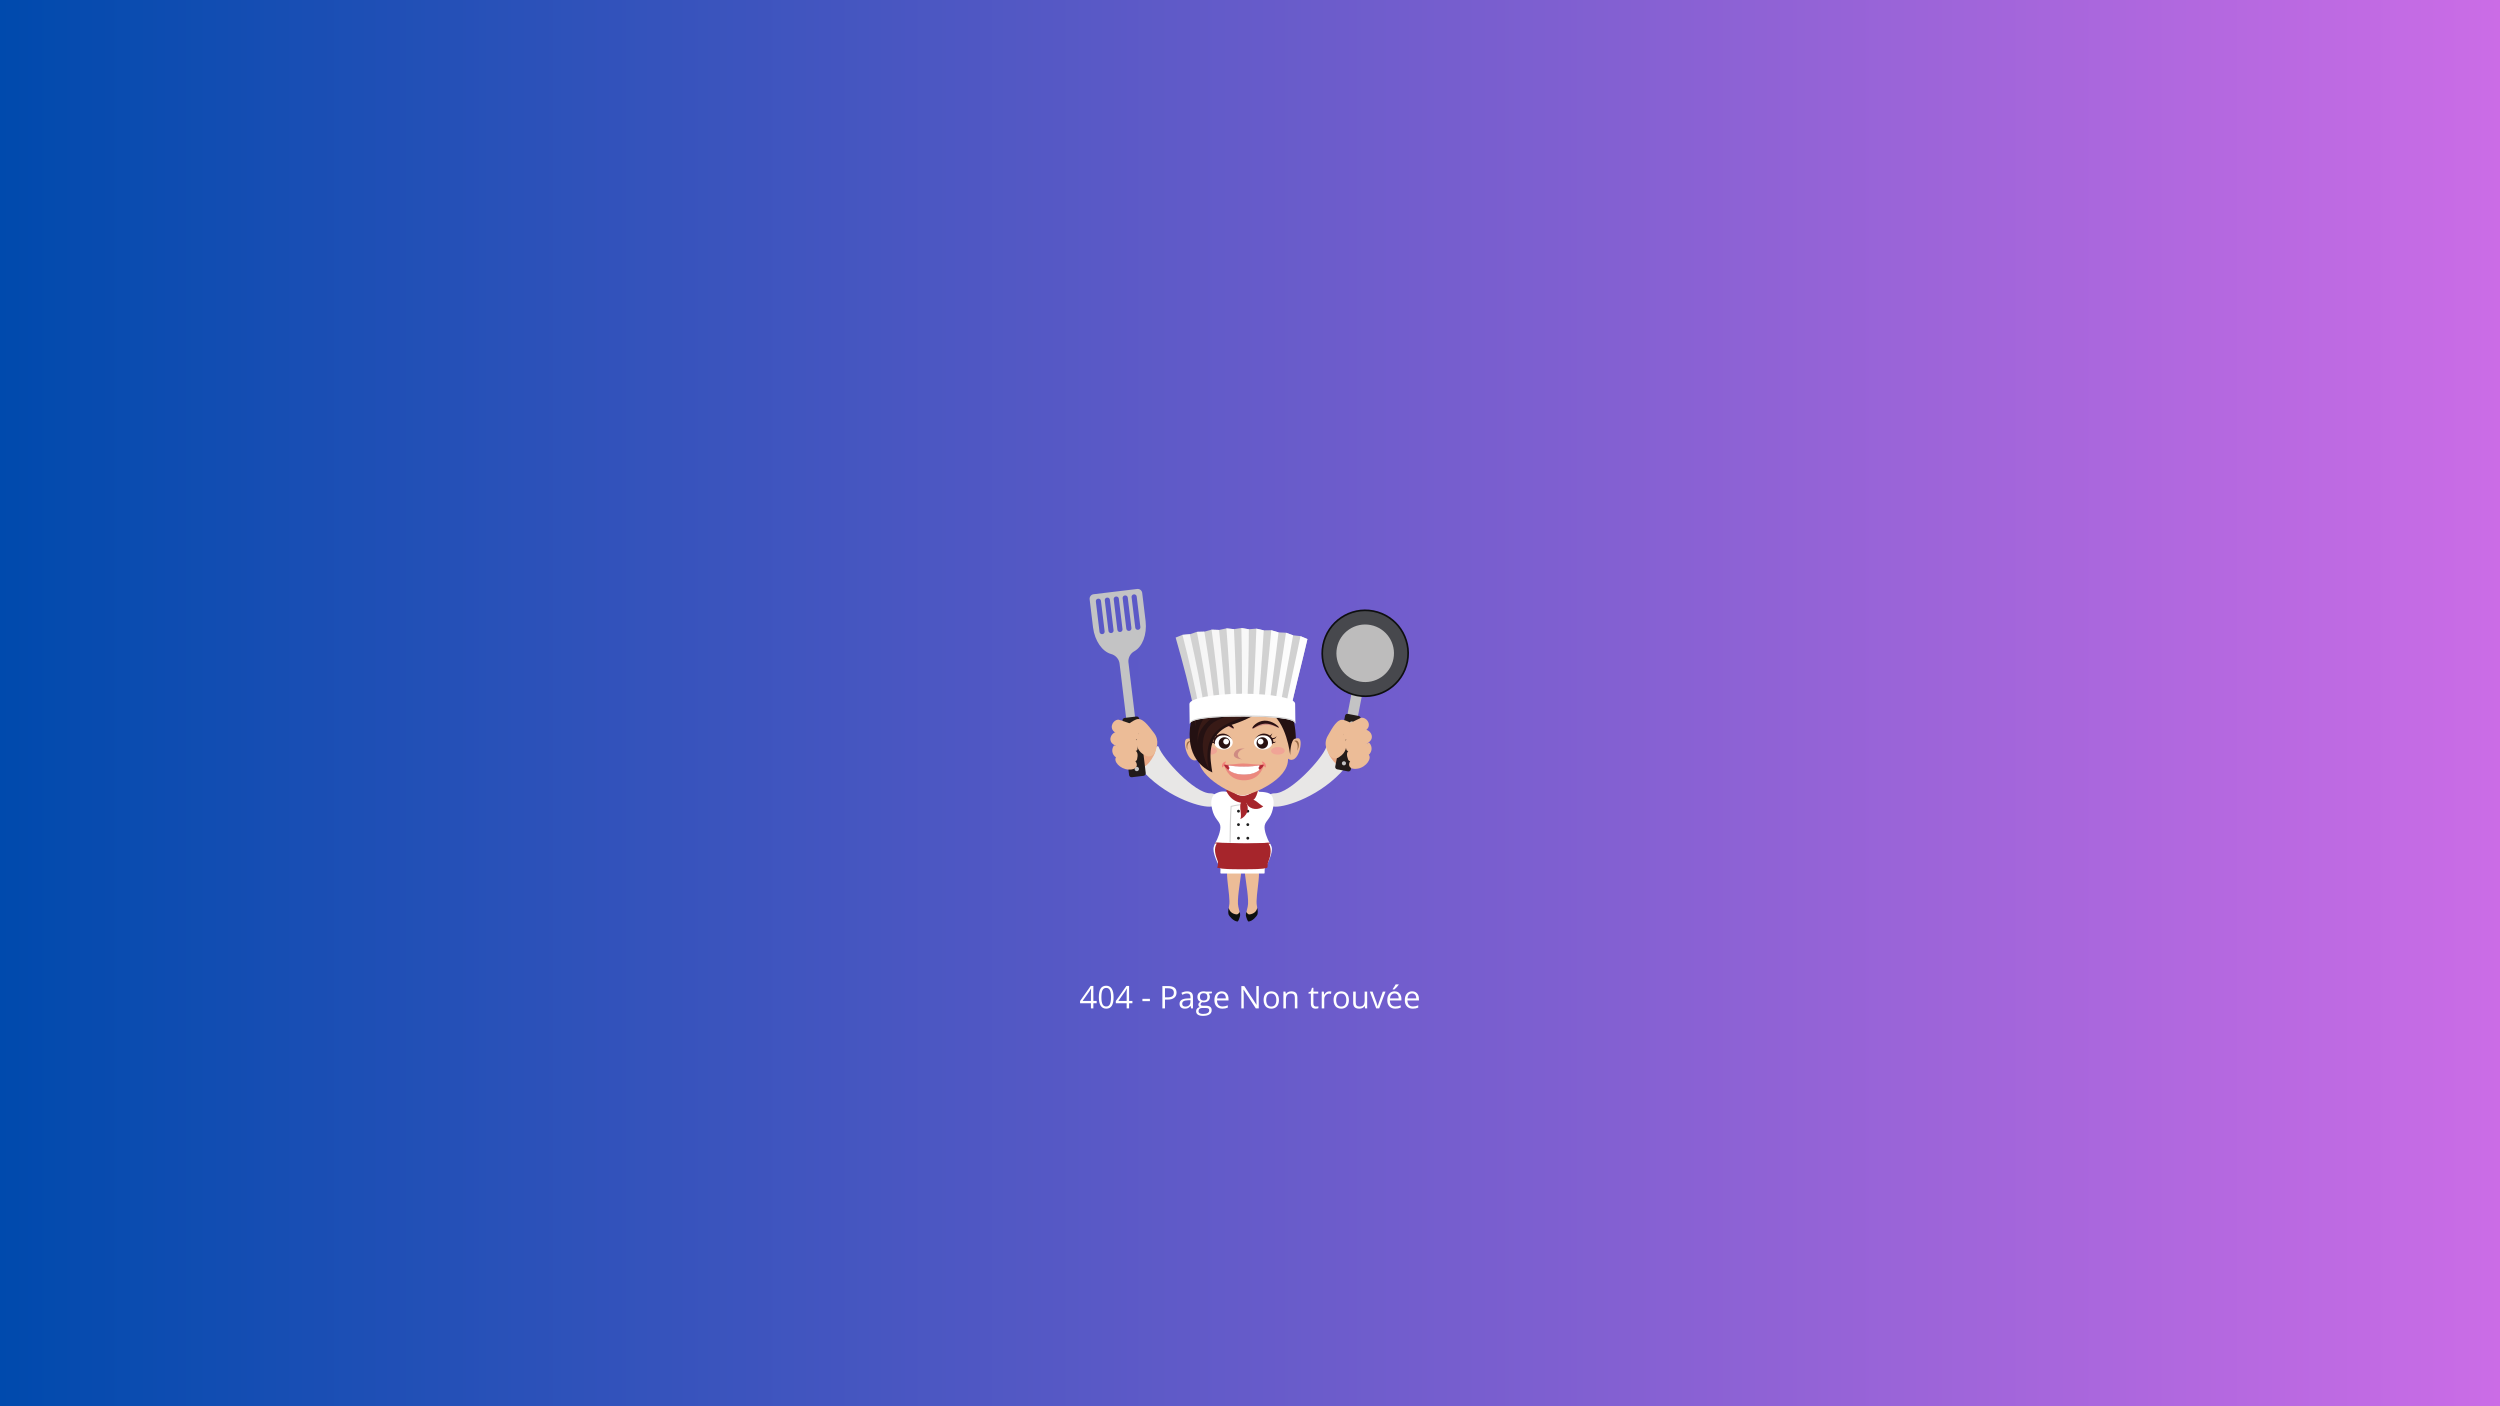 <svg xmlns="http://www.w3.org/2000/svg" xmlns:xlink="http://www.w3.org/1999/xlink" width="1920" zoomAndPan="magnify" viewBox="0 0 1440 810" height="1080" preserveAspectRatio="xMidYMid meet" version="1.0"><defs><g/><linearGradient x1="0" gradientTransform="matrix(0.75, 0, 0, 0.75, 0, 0)" y1="0" x2="1920" gradientUnits="userSpaceOnUse" y2="0" id="fae600d466"><stop stop-opacity="1" stop-color="rgb(0%, 28.999%, 67.799%)" offset="0"/><stop stop-opacity="1" stop-color="rgb(0.31%, 29.051%, 67.886%)" offset="0.004"/><stop stop-opacity="1" stop-color="rgb(0.621%, 29.105%, 67.975%)" offset="0.008"/><stop stop-opacity="1" stop-color="rgb(0.932%, 29.156%, 68.062%)" offset="0.012"/><stop stop-opacity="1" stop-color="rgb(1.244%, 29.208%, 68.149%)" offset="0.016"/><stop stop-opacity="1" stop-color="rgb(1.553%, 29.26%, 68.236%)" offset="0.02"/><stop stop-opacity="1" stop-color="rgb(1.865%, 29.314%, 68.324%)" offset="0.023"/><stop stop-opacity="1" stop-color="rgb(2.176%, 29.366%, 68.411%)" offset="0.027"/><stop stop-opacity="1" stop-color="rgb(2.487%, 29.417%, 68.5%)" offset="0.031"/><stop stop-opacity="1" stop-color="rgb(2.797%, 29.469%, 68.587%)" offset="0.035"/><stop stop-opacity="1" stop-color="rgb(3.108%, 29.523%, 68.674%)" offset="0.039"/><stop stop-opacity="1" stop-color="rgb(3.419%, 29.575%, 68.761%)" offset="0.043"/><stop stop-opacity="1" stop-color="rgb(3.731%, 29.628%, 68.849%)" offset="0.047"/><stop stop-opacity="1" stop-color="rgb(4.041%, 29.68%, 68.936%)" offset="0.051"/><stop stop-opacity="1" stop-color="rgb(4.352%, 29.732%, 69.025%)" offset="0.055"/><stop stop-opacity="1" stop-color="rgb(4.663%, 29.784%, 69.112%)" offset="0.059"/><stop stop-opacity="1" stop-color="rgb(4.974%, 29.837%, 69.199%)" offset="0.062"/><stop stop-opacity="1" stop-color="rgb(5.284%, 29.889%, 69.286%)" offset="0.066"/><stop stop-opacity="1" stop-color="rgb(5.595%, 29.941%, 69.374%)" offset="0.07"/><stop stop-opacity="1" stop-color="rgb(5.907%, 29.993%, 69.461%)" offset="0.074"/><stop stop-opacity="1" stop-color="rgb(6.218%, 30.046%, 69.55%)" offset="0.078"/><stop stop-opacity="1" stop-color="rgb(6.529%, 30.098%, 69.637%)" offset="0.082"/><stop stop-opacity="1" stop-color="rgb(6.841%, 30.151%, 69.724%)" offset="0.086"/><stop stop-opacity="1" stop-color="rgb(7.15%, 30.203%, 69.81%)" offset="0.09"/><stop stop-opacity="1" stop-color="rgb(7.462%, 30.255%, 69.899%)" offset="0.094"/><stop stop-opacity="1" stop-color="rgb(7.773%, 30.307%, 69.986%)" offset="0.098"/><stop stop-opacity="1" stop-color="rgb(8.084%, 30.36%, 70.074%)" offset="0.102"/><stop stop-opacity="1" stop-color="rgb(8.394%, 30.412%, 70.161%)" offset="0.105"/><stop stop-opacity="1" stop-color="rgb(8.705%, 30.464%, 70.25%)" offset="0.109"/><stop stop-opacity="1" stop-color="rgb(9.016%, 30.516%, 70.337%)" offset="0.113"/><stop stop-opacity="1" stop-color="rgb(9.328%, 30.569%, 70.424%)" offset="0.117"/><stop stop-opacity="1" stop-color="rgb(9.637%, 30.621%, 70.511%)" offset="0.121"/><stop stop-opacity="1" stop-color="rgb(9.949%, 30.675%, 70.599%)" offset="0.125"/><stop stop-opacity="1" stop-color="rgb(10.26%, 30.727%, 70.686%)" offset="0.129"/><stop stop-opacity="1" stop-color="rgb(10.571%, 30.779%, 70.775%)" offset="0.133"/><stop stop-opacity="1" stop-color="rgb(10.881%, 30.83%, 70.862%)" offset="0.137"/><stop stop-opacity="1" stop-color="rgb(11.192%, 30.884%, 70.949%)" offset="0.141"/><stop stop-opacity="1" stop-color="rgb(11.504%, 30.936%, 71.036%)" offset="0.145"/><stop stop-opacity="1" stop-color="rgb(11.815%, 30.988%, 71.124%)" offset="0.148"/><stop stop-opacity="1" stop-color="rgb(12.126%, 31.039%, 71.211%)" offset="0.152"/><stop stop-opacity="1" stop-color="rgb(12.437%, 31.093%, 71.3%)" offset="0.156"/><stop stop-opacity="1" stop-color="rgb(12.747%, 31.145%, 71.387%)" offset="0.16"/><stop stop-opacity="1" stop-color="rgb(13.058%, 31.198%, 71.474%)" offset="0.164"/><stop stop-opacity="1" stop-color="rgb(13.37%, 31.25%, 71.561%)" offset="0.168"/><stop stop-opacity="1" stop-color="rgb(13.681%, 31.302%, 71.649%)" offset="0.172"/><stop stop-opacity="1" stop-color="rgb(13.991%, 31.354%, 71.736%)" offset="0.176"/><stop stop-opacity="1" stop-color="rgb(14.302%, 31.407%, 71.825%)" offset="0.18"/><stop stop-opacity="1" stop-color="rgb(14.613%, 31.459%, 71.912%)" offset="0.184"/><stop stop-opacity="1" stop-color="rgb(14.925%, 31.512%, 71.999%)" offset="0.188"/><stop stop-opacity="1" stop-color="rgb(15.234%, 31.564%, 72.086%)" offset="0.191"/><stop stop-opacity="1" stop-color="rgb(15.546%, 31.616%, 72.174%)" offset="0.195"/><stop stop-opacity="1" stop-color="rgb(15.857%, 31.668%, 72.261%)" offset="0.199"/><stop stop-opacity="1" stop-color="rgb(16.168%, 31.721%, 72.35%)" offset="0.203"/><stop stop-opacity="1" stop-color="rgb(16.478%, 31.773%, 72.437%)" offset="0.207"/><stop stop-opacity="1" stop-color="rgb(16.789%, 31.825%, 72.523%)" offset="0.211"/><stop stop-opacity="1" stop-color="rgb(17.101%, 31.877%, 72.61%)" offset="0.215"/><stop stop-opacity="1" stop-color="rgb(17.412%, 31.931%, 72.699%)" offset="0.219"/><stop stop-opacity="1" stop-color="rgb(17.723%, 31.982%, 72.786%)" offset="0.223"/><stop stop-opacity="1" stop-color="rgb(18.034%, 32.036%, 72.874%)" offset="0.227"/><stop stop-opacity="1" stop-color="rgb(18.344%, 32.088%, 72.961%)" offset="0.23"/><stop stop-opacity="1" stop-color="rgb(18.655%, 32.14%, 73.05%)" offset="0.234"/><stop stop-opacity="1" stop-color="rgb(18.967%, 32.191%, 73.137%)" offset="0.238"/><stop stop-opacity="1" stop-color="rgb(19.278%, 32.245%, 73.224%)" offset="0.242"/><stop stop-opacity="1" stop-color="rgb(19.588%, 32.297%, 73.311%)" offset="0.246"/><stop stop-opacity="1" stop-color="rgb(19.899%, 32.349%, 73.399%)" offset="0.25"/><stop stop-opacity="1" stop-color="rgb(20.21%, 32.401%, 73.486%)" offset="0.254"/><stop stop-opacity="1" stop-color="rgb(20.522%, 32.454%, 73.575%)" offset="0.258"/><stop stop-opacity="1" stop-color="rgb(20.831%, 32.506%, 73.662%)" offset="0.262"/><stop stop-opacity="1" stop-color="rgb(21.143%, 32.559%, 73.749%)" offset="0.266"/><stop stop-opacity="1" stop-color="rgb(21.454%, 32.611%, 73.836%)" offset="0.27"/><stop stop-opacity="1" stop-color="rgb(21.765%, 32.663%, 73.924%)" offset="0.273"/><stop stop-opacity="1" stop-color="rgb(22.075%, 32.715%, 74.011%)" offset="0.277"/><stop stop-opacity="1" stop-color="rgb(22.386%, 32.768%, 74.1%)" offset="0.281"/><stop stop-opacity="1" stop-color="rgb(22.697%, 32.82%, 74.187%)" offset="0.285"/><stop stop-opacity="1" stop-color="rgb(23.009%, 32.872%, 74.274%)" offset="0.289"/><stop stop-opacity="1" stop-color="rgb(23.318%, 32.924%, 74.361%)" offset="0.293"/><stop stop-opacity="1" stop-color="rgb(23.63%, 32.977%, 74.449%)" offset="0.297"/><stop stop-opacity="1" stop-color="rgb(23.941%, 33.029%, 74.536%)" offset="0.301"/><stop stop-opacity="1" stop-color="rgb(24.252%, 33.083%, 74.625%)" offset="0.305"/><stop stop-opacity="1" stop-color="rgb(24.564%, 33.134%, 74.712%)" offset="0.309"/><stop stop-opacity="1" stop-color="rgb(24.875%, 33.186%, 74.799%)" offset="0.312"/><stop stop-opacity="1" stop-color="rgb(25.185%, 33.238%, 74.886%)" offset="0.316"/><stop stop-opacity="1" stop-color="rgb(25.496%, 33.292%, 74.974%)" offset="0.32"/><stop stop-opacity="1" stop-color="rgb(25.807%, 33.344%, 75.061%)" offset="0.324"/><stop stop-opacity="1" stop-color="rgb(26.118%, 33.395%, 75.15%)" offset="0.328"/><stop stop-opacity="1" stop-color="rgb(26.428%, 33.447%, 75.237%)" offset="0.332"/><stop stop-opacity="1" stop-color="rgb(26.74%, 33.501%, 75.323%)" offset="0.336"/><stop stop-opacity="1" stop-color="rgb(27.051%, 33.553%, 75.41%)" offset="0.34"/><stop stop-opacity="1" stop-color="rgb(27.362%, 33.606%, 75.499%)" offset="0.344"/><stop stop-opacity="1" stop-color="rgb(27.672%, 33.658%, 75.586%)" offset="0.348"/><stop stop-opacity="1" stop-color="rgb(27.983%, 33.71%, 75.674%)" offset="0.352"/><stop stop-opacity="1" stop-color="rgb(28.294%, 33.762%, 75.761%)" offset="0.355"/><stop stop-opacity="1" stop-color="rgb(28.606%, 33.815%, 75.85%)" offset="0.359"/><stop stop-opacity="1" stop-color="rgb(28.915%, 33.867%, 75.937%)" offset="0.363"/><stop stop-opacity="1" stop-color="rgb(29.227%, 33.92%, 76.024%)" offset="0.367"/><stop stop-opacity="1" stop-color="rgb(29.538%, 33.972%, 76.111%)" offset="0.371"/><stop stop-opacity="1" stop-color="rgb(29.849%, 34.024%, 76.199%)" offset="0.375"/><stop stop-opacity="1" stop-color="rgb(30.161%, 34.076%, 76.286%)" offset="0.379"/><stop stop-opacity="1" stop-color="rgb(30.472%, 34.129%, 76.375%)" offset="0.383"/><stop stop-opacity="1" stop-color="rgb(30.782%, 34.181%, 76.462%)" offset="0.387"/><stop stop-opacity="1" stop-color="rgb(31.093%, 34.233%, 76.549%)" offset="0.391"/><stop stop-opacity="1" stop-color="rgb(31.404%, 34.285%, 76.636%)" offset="0.395"/><stop stop-opacity="1" stop-color="rgb(31.715%, 34.338%, 76.724%)" offset="0.398"/><stop stop-opacity="1" stop-color="rgb(32.025%, 34.39%, 76.811%)" offset="0.402"/><stop stop-opacity="1" stop-color="rgb(32.336%, 34.444%, 76.9%)" offset="0.406"/><stop stop-opacity="1" stop-color="rgb(32.648%, 34.496%, 76.987%)" offset="0.41"/><stop stop-opacity="1" stop-color="rgb(32.959%, 34.547%, 77.074%)" offset="0.414"/><stop stop-opacity="1" stop-color="rgb(33.269%, 34.599%, 77.161%)" offset="0.418"/><stop stop-opacity="1" stop-color="rgb(33.58%, 34.653%, 77.249%)" offset="0.422"/><stop stop-opacity="1" stop-color="rgb(33.891%, 34.705%, 77.336%)" offset="0.426"/><stop stop-opacity="1" stop-color="rgb(34.203%, 34.756%, 77.425%)" offset="0.43"/><stop stop-opacity="1" stop-color="rgb(34.512%, 34.808%, 77.512%)" offset="0.434"/><stop stop-opacity="1" stop-color="rgb(34.824%, 34.862%, 77.599%)" offset="0.438"/><stop stop-opacity="1" stop-color="rgb(35.135%, 34.914%, 77.686%)" offset="0.441"/><stop stop-opacity="1" stop-color="rgb(35.446%, 34.967%, 77.774%)" offset="0.445"/><stop stop-opacity="1" stop-color="rgb(35.757%, 35.019%, 77.861%)" offset="0.449"/><stop stop-opacity="1" stop-color="rgb(36.069%, 35.071%, 77.95%)" offset="0.453"/><stop stop-opacity="1" stop-color="rgb(36.378%, 35.123%, 78.036%)" offset="0.457"/><stop stop-opacity="1" stop-color="rgb(36.69%, 35.176%, 78.123%)" offset="0.461"/><stop stop-opacity="1" stop-color="rgb(37.001%, 35.228%, 78.21%)" offset="0.465"/><stop stop-opacity="1" stop-color="rgb(37.312%, 35.28%, 78.299%)" offset="0.469"/><stop stop-opacity="1" stop-color="rgb(37.622%, 35.332%, 78.386%)" offset="0.473"/><stop stop-opacity="1" stop-color="rgb(37.933%, 35.385%, 78.474%)" offset="0.477"/><stop stop-opacity="1" stop-color="rgb(38.245%, 35.437%, 78.561%)" offset="0.48"/><stop stop-opacity="1" stop-color="rgb(38.556%, 35.49%, 78.65%)" offset="0.484"/><stop stop-opacity="1" stop-color="rgb(38.866%, 35.542%, 78.737%)" offset="0.488"/><stop stop-opacity="1" stop-color="rgb(39.177%, 35.594%, 78.824%)" offset="0.492"/><stop stop-opacity="1" stop-color="rgb(39.488%, 35.646%, 78.911%)" offset="0.496"/><stop stop-opacity="1" stop-color="rgb(39.8%, 35.699%, 78.999%)" offset="0.5"/><stop stop-opacity="1" stop-color="rgb(40.109%, 35.751%, 79.086%)" offset="0.504"/><stop stop-opacity="1" stop-color="rgb(40.421%, 35.803%, 79.175%)" offset="0.508"/><stop stop-opacity="1" stop-color="rgb(40.732%, 35.855%, 79.262%)" offset="0.512"/><stop stop-opacity="1" stop-color="rgb(41.043%, 35.909%, 79.349%)" offset="0.516"/><stop stop-opacity="1" stop-color="rgb(41.353%, 35.96%, 79.436%)" offset="0.52"/><stop stop-opacity="1" stop-color="rgb(41.664%, 36.014%, 79.524%)" offset="0.523"/><stop stop-opacity="1" stop-color="rgb(41.975%, 36.066%, 79.611%)" offset="0.527"/><stop stop-opacity="1" stop-color="rgb(42.287%, 36.118%, 79.7%)" offset="0.531"/><stop stop-opacity="1" stop-color="rgb(42.598%, 36.169%, 79.787%)" offset="0.535"/><stop stop-opacity="1" stop-color="rgb(42.909%, 36.223%, 79.874%)" offset="0.539"/><stop stop-opacity="1" stop-color="rgb(43.219%, 36.275%, 79.961%)" offset="0.543"/><stop stop-opacity="1" stop-color="rgb(43.53%, 36.327%, 80.049%)" offset="0.547"/><stop stop-opacity="1" stop-color="rgb(43.842%, 36.378%, 80.136%)" offset="0.551"/><stop stop-opacity="1" stop-color="rgb(44.153%, 36.432%, 80.225%)" offset="0.555"/><stop stop-opacity="1" stop-color="rgb(44.463%, 36.484%, 80.312%)" offset="0.559"/><stop stop-opacity="1" stop-color="rgb(44.774%, 36.537%, 80.399%)" offset="0.562"/><stop stop-opacity="1" stop-color="rgb(45.085%, 36.589%, 80.486%)" offset="0.566"/><stop stop-opacity="1" stop-color="rgb(45.396%, 36.641%, 80.574%)" offset="0.57"/><stop stop-opacity="1" stop-color="rgb(45.706%, 36.693%, 80.661%)" offset="0.574"/><stop stop-opacity="1" stop-color="rgb(46.017%, 36.746%, 80.75%)" offset="0.578"/><stop stop-opacity="1" stop-color="rgb(46.329%, 36.798%, 80.836%)" offset="0.582"/><stop stop-opacity="1" stop-color="rgb(46.64%, 36.852%, 80.925%)" offset="0.586"/><stop stop-opacity="1" stop-color="rgb(46.95%, 36.903%, 81.012%)" offset="0.59"/><stop stop-opacity="1" stop-color="rgb(47.261%, 36.955%, 81.099%)" offset="0.594"/><stop stop-opacity="1" stop-color="rgb(47.572%, 37.007%, 81.186%)" offset="0.598"/><stop stop-opacity="1" stop-color="rgb(47.884%, 37.061%, 81.274%)" offset="0.602"/><stop stop-opacity="1" stop-color="rgb(48.195%, 37.112%, 81.361%)" offset="0.605"/><stop stop-opacity="1" stop-color="rgb(48.506%, 37.164%, 81.45%)" offset="0.609"/><stop stop-opacity="1" stop-color="rgb(48.816%, 37.216%, 81.537%)" offset="0.613"/><stop stop-opacity="1" stop-color="rgb(49.127%, 37.27%, 81.624%)" offset="0.617"/><stop stop-opacity="1" stop-color="rgb(49.438%, 37.321%, 81.711%)" offset="0.621"/><stop stop-opacity="1" stop-color="rgb(49.75%, 37.375%, 81.799%)" offset="0.625"/><stop stop-opacity="1" stop-color="rgb(50.06%, 37.427%, 81.886%)" offset="0.629"/><stop stop-opacity="1" stop-color="rgb(50.371%, 37.479%, 81.975%)" offset="0.633"/><stop stop-opacity="1" stop-color="rgb(50.682%, 37.531%, 82.062%)" offset="0.637"/><stop stop-opacity="1" stop-color="rgb(50.993%, 37.584%, 82.149%)" offset="0.641"/><stop stop-opacity="1" stop-color="rgb(51.303%, 37.636%, 82.236%)" offset="0.645"/><stop stop-opacity="1" stop-color="rgb(51.614%, 37.688%, 82.324%)" offset="0.648"/><stop stop-opacity="1" stop-color="rgb(51.926%, 37.74%, 82.411%)" offset="0.652"/><stop stop-opacity="1" stop-color="rgb(52.237%, 37.793%, 82.5%)" offset="0.656"/><stop stop-opacity="1" stop-color="rgb(52.547%, 37.845%, 82.587%)" offset="0.66"/><stop stop-opacity="1" stop-color="rgb(52.858%, 37.898%, 82.674%)" offset="0.664"/><stop stop-opacity="1" stop-color="rgb(53.169%, 37.95%, 82.761%)" offset="0.668"/><stop stop-opacity="1" stop-color="rgb(53.481%, 38.002%, 82.849%)" offset="0.672"/><stop stop-opacity="1" stop-color="rgb(53.792%, 38.054%, 82.936%)" offset="0.676"/><stop stop-opacity="1" stop-color="rgb(54.103%, 38.107%, 83.025%)" offset="0.68"/><stop stop-opacity="1" stop-color="rgb(54.413%, 38.159%, 83.112%)" offset="0.684"/><stop stop-opacity="1" stop-color="rgb(54.724%, 38.211%, 83.199%)" offset="0.688"/><stop stop-opacity="1" stop-color="rgb(55.035%, 38.263%, 83.286%)" offset="0.691"/><stop stop-opacity="1" stop-color="rgb(55.347%, 38.316%, 83.374%)" offset="0.695"/><stop stop-opacity="1" stop-color="rgb(55.656%, 38.368%, 83.461%)" offset="0.699"/><stop stop-opacity="1" stop-color="rgb(55.968%, 38.422%, 83.549%)" offset="0.703"/><stop stop-opacity="1" stop-color="rgb(56.279%, 38.474%, 83.636%)" offset="0.707"/><stop stop-opacity="1" stop-color="rgb(56.59%, 38.525%, 83.725%)" offset="0.711"/><stop stop-opacity="1" stop-color="rgb(56.9%, 38.577%, 83.812%)" offset="0.715"/><stop stop-opacity="1" stop-color="rgb(57.211%, 38.631%, 83.899%)" offset="0.719"/><stop stop-opacity="1" stop-color="rgb(57.523%, 38.683%, 83.986%)" offset="0.723"/><stop stop-opacity="1" stop-color="rgb(57.834%, 38.734%, 84.074%)" offset="0.727"/><stop stop-opacity="1" stop-color="rgb(58.144%, 38.786%, 84.161%)" offset="0.73"/><stop stop-opacity="1" stop-color="rgb(58.455%, 38.84%, 84.25%)" offset="0.734"/><stop stop-opacity="1" stop-color="rgb(58.766%, 38.892%, 84.337%)" offset="0.738"/><stop stop-opacity="1" stop-color="rgb(59.077%, 38.945%, 84.424%)" offset="0.742"/><stop stop-opacity="1" stop-color="rgb(59.387%, 38.997%, 84.511%)" offset="0.746"/><stop stop-opacity="1" stop-color="rgb(59.698%, 39.049%, 84.599%)" offset="0.75"/><stop stop-opacity="1" stop-color="rgb(60.01%, 39.101%, 84.686%)" offset="0.754"/><stop stop-opacity="1" stop-color="rgb(60.321%, 39.154%, 84.775%)" offset="0.758"/><stop stop-opacity="1" stop-color="rgb(60.632%, 39.206%, 84.862%)" offset="0.762"/><stop stop-opacity="1" stop-color="rgb(60.944%, 39.259%, 84.949%)" offset="0.766"/><stop stop-opacity="1" stop-color="rgb(61.253%, 39.311%, 85.036%)" offset="0.77"/><stop stop-opacity="1" stop-color="rgb(61.565%, 39.363%, 85.124%)" offset="0.773"/><stop stop-opacity="1" stop-color="rgb(61.876%, 39.415%, 85.211%)" offset="0.777"/><stop stop-opacity="1" stop-color="rgb(62.187%, 39.468%, 85.3%)" offset="0.781"/><stop stop-opacity="1" stop-color="rgb(62.497%, 39.52%, 85.387%)" offset="0.785"/><stop stop-opacity="1" stop-color="rgb(62.808%, 39.572%, 85.474%)" offset="0.789"/><stop stop-opacity="1" stop-color="rgb(63.12%, 39.624%, 85.561%)" offset="0.793"/><stop stop-opacity="1" stop-color="rgb(63.431%, 39.677%, 85.649%)" offset="0.797"/><stop stop-opacity="1" stop-color="rgb(63.741%, 39.729%, 85.736%)" offset="0.801"/><stop stop-opacity="1" stop-color="rgb(64.052%, 39.783%, 85.825%)" offset="0.805"/><stop stop-opacity="1" stop-color="rgb(64.363%, 39.835%, 85.912%)" offset="0.809"/><stop stop-opacity="1" stop-color="rgb(64.674%, 39.886%, 85.999%)" offset="0.812"/><stop stop-opacity="1" stop-color="rgb(64.984%, 39.938%, 86.086%)" offset="0.816"/><stop stop-opacity="1" stop-color="rgb(65.295%, 39.992%, 86.174%)" offset="0.82"/><stop stop-opacity="1" stop-color="rgb(65.607%, 40.044%, 86.261%)" offset="0.824"/><stop stop-opacity="1" stop-color="rgb(65.918%, 40.096%, 86.349%)" offset="0.828"/><stop stop-opacity="1" stop-color="rgb(66.229%, 40.147%, 86.436%)" offset="0.832"/><stop stop-opacity="1" stop-color="rgb(66.541%, 40.201%, 86.525%)" offset="0.836"/><stop stop-opacity="1" stop-color="rgb(66.85%, 40.253%, 86.612%)" offset="0.84"/><stop stop-opacity="1" stop-color="rgb(67.162%, 40.306%, 86.699%)" offset="0.844"/><stop stop-opacity="1" stop-color="rgb(67.473%, 40.358%, 86.786%)" offset="0.848"/><stop stop-opacity="1" stop-color="rgb(67.784%, 40.41%, 86.874%)" offset="0.852"/><stop stop-opacity="1" stop-color="rgb(68.094%, 40.462%, 86.961%)" offset="0.855"/><stop stop-opacity="1" stop-color="rgb(68.405%, 40.515%, 87.05%)" offset="0.859"/><stop stop-opacity="1" stop-color="rgb(68.716%, 40.567%, 87.137%)" offset="0.863"/><stop stop-opacity="1" stop-color="rgb(69.028%, 40.619%, 87.224%)" offset="0.867"/><stop stop-opacity="1" stop-color="rgb(69.337%, 40.671%, 87.311%)" offset="0.871"/><stop stop-opacity="1" stop-color="rgb(69.649%, 40.724%, 87.399%)" offset="0.875"/><stop stop-opacity="1" stop-color="rgb(69.96%, 40.776%, 87.486%)" offset="0.879"/><stop stop-opacity="1" stop-color="rgb(70.271%, 40.829%, 87.575%)" offset="0.883"/><stop stop-opacity="1" stop-color="rgb(70.581%, 40.881%, 87.662%)" offset="0.887"/><stop stop-opacity="1" stop-color="rgb(70.892%, 40.933%, 87.749%)" offset="0.891"/><stop stop-opacity="1" stop-color="rgb(71.204%, 40.985%, 87.836%)" offset="0.895"/><stop stop-opacity="1" stop-color="rgb(71.515%, 41.039%, 87.924%)" offset="0.898"/><stop stop-opacity="1" stop-color="rgb(71.826%, 41.09%, 88.011%)" offset="0.902"/><stop stop-opacity="1" stop-color="rgb(72.137%, 41.142%, 88.1%)" offset="0.906"/><stop stop-opacity="1" stop-color="rgb(72.447%, 41.194%, 88.187%)" offset="0.91"/><stop stop-opacity="1" stop-color="rgb(72.758%, 41.248%, 88.274%)" offset="0.914"/><stop stop-opacity="1" stop-color="rgb(73.07%, 41.299%, 88.361%)" offset="0.918"/><stop stop-opacity="1" stop-color="rgb(73.381%, 41.353%, 88.449%)" offset="0.922"/><stop stop-opacity="1" stop-color="rgb(73.691%, 41.405%, 88.536%)" offset="0.926"/><stop stop-opacity="1" stop-color="rgb(74.002%, 41.457%, 88.625%)" offset="0.93"/><stop stop-opacity="1" stop-color="rgb(74.313%, 41.508%, 88.712%)" offset="0.934"/><stop stop-opacity="1" stop-color="rgb(74.625%, 41.562%, 88.799%)" offset="0.938"/><stop stop-opacity="1" stop-color="rgb(74.934%, 41.614%, 88.885%)" offset="0.941"/><stop stop-opacity="1" stop-color="rgb(75.246%, 41.667%, 88.974%)" offset="0.945"/><stop stop-opacity="1" stop-color="rgb(75.557%, 41.719%, 89.061%)" offset="0.949"/><stop stop-opacity="1" stop-color="rgb(75.868%, 41.771%, 89.149%)" offset="0.953"/><stop stop-opacity="1" stop-color="rgb(76.178%, 41.823%, 89.236%)" offset="0.957"/><stop stop-opacity="1" stop-color="rgb(76.489%, 41.876%, 89.325%)" offset="0.961"/><stop stop-opacity="1" stop-color="rgb(76.801%, 41.928%, 89.412%)" offset="0.965"/><stop stop-opacity="1" stop-color="rgb(77.112%, 41.98%, 89.499%)" offset="0.969"/><stop stop-opacity="1" stop-color="rgb(77.422%, 42.032%, 89.586%)" offset="0.973"/><stop stop-opacity="1" stop-color="rgb(77.733%, 42.085%, 89.674%)" offset="0.977"/><stop stop-opacity="1" stop-color="rgb(78.044%, 42.137%, 89.761%)" offset="0.98"/><stop stop-opacity="1" stop-color="rgb(78.355%, 42.191%, 89.85%)" offset="0.984"/><stop stop-opacity="1" stop-color="rgb(78.667%, 42.242%, 89.937%)" offset="0.988"/><stop stop-opacity="1" stop-color="rgb(78.978%, 42.294%, 90.024%)" offset="0.992"/><stop stop-opacity="1" stop-color="rgb(79.288%, 42.346%, 90.111%)" offset="0.996"/><stop stop-opacity="1" stop-color="rgb(79.599%, 42.4%, 90.199%)" offset="1"/></linearGradient><clipPath id="eaa9aec813"><path d="M 707.414 523 L 714.387 523 L 714.387 530.797 L 707.414 530.797 Z M 707.414 523 " clip-rule="nonzero"/></clipPath><clipPath id="a7985f95ef"><path d="M 717.574 523 L 724.551 523 L 724.551 530.797 L 717.574 530.797 Z M 717.574 523 " clip-rule="nonzero"/></clipPath><clipPath id="fbbf024bf5"><path d="M 726.84 438.57 L 729.133 438.57 L 729.133 442.059 L 726.84 442.059 Z M 726.84 438.57 " clip-rule="nonzero"/></clipPath><clipPath id="ced0074d52"><path d="M 728.793 439.875 C 728.402 439.184 727.164 438.469 726.91 438.613 C 726.652 438.758 727.328 439.742 727.719 440.438 C 728.105 441.133 728.652 442.176 728.91 442.031 C 729.168 441.887 729.18 440.57 728.793 439.875 Z M 728.793 439.875 " clip-rule="nonzero"/></clipPath><clipPath id="a5d76e2367"><path d="M 728.793 439.875 C 728.402 439.184 727.164 438.469 726.91 438.613 C 726.652 438.758 727.328 439.742 727.719 440.438 C 728.105 441.133 728.652 442.176 728.91 442.031 C 729.168 441.887 729.18 440.57 728.793 439.875 " clip-rule="nonzero"/></clipPath><linearGradient x1="0.163" gradientTransform="matrix(0, 12.838, -12.836, 0, 727.973, 436.474)" y1="0" x2="0.435" gradientUnits="userSpaceOnUse" y2="0" id="5a41be4bad"><stop stop-opacity="1" stop-color="rgb(95.699%, 52.499%, 49.399%)" offset="0"/><stop stop-opacity="1" stop-color="rgb(95.699%, 52.379%, 49.239%)" offset="0.062"/><stop stop-opacity="1" stop-color="rgb(95.63%, 52.161%, 49.039%)" offset="0.125"/><stop stop-opacity="1" stop-color="rgb(95.43%, 51.886%, 48.999%)" offset="0.25"/><stop stop-opacity="1" stop-color="rgb(95.267%, 51.523%, 48.967%)" offset="0.312"/><stop stop-opacity="1" stop-color="rgb(95.067%, 51.167%, 48.767%)" offset="0.375"/><stop stop-opacity="1" stop-color="rgb(94.899%, 50.992%, 48.599%)" offset="0.438"/><stop stop-opacity="1" stop-color="rgb(94.899%, 50.795%, 48.599%)" offset="0.5"/><stop stop-opacity="1" stop-color="rgb(94.899%, 50.43%, 48.427%)" offset="0.625"/><stop stop-opacity="1" stop-color="rgb(94.739%, 50.227%, 48.227%)" offset="0.688"/><stop stop-opacity="1" stop-color="rgb(94.539%, 50.05%, 48.199%)" offset="0.75"/><stop stop-opacity="1" stop-color="rgb(94.499%, 49.85%, 48.064%)" offset="0.812"/><stop stop-opacity="1" stop-color="rgb(94.44%, 49.741%, 47.864%)" offset="0.844"/><stop stop-opacity="1" stop-color="rgb(94.24%, 49.541%, 47.8%)" offset="0.875"/><stop stop-opacity="1" stop-color="rgb(94.099%, 49.287%, 47.8%)" offset="0.938"/><stop stop-opacity="1" stop-color="rgb(94.099%, 49.088%, 47.725%)" offset="1"/></linearGradient><clipPath id="9b4bebb8d8"><path d="M 703.828 438.57 L 706.219 438.57 L 706.219 442.059 L 703.828 442.059 Z M 703.828 438.57 " clip-rule="nonzero"/></clipPath><clipPath id="8ae1675406"><path d="M 704.191 439.875 C 704.582 439.184 705.816 438.469 706.074 438.613 C 706.332 438.758 705.652 439.742 705.266 440.438 C 704.875 441.133 704.328 442.176 704.074 442.031 C 703.816 441.887 703.805 440.57 704.191 439.875 Z M 704.191 439.875 " clip-rule="nonzero"/></clipPath><clipPath id="d105f71da6"><path d="M 704.191 439.875 C 704.582 439.184 705.816 438.469 706.074 438.613 C 706.332 438.758 705.652 439.742 705.266 440.438 C 704.875 441.133 704.328 442.176 704.074 442.031 C 703.816 441.887 703.805 440.57 704.191 439.875 " clip-rule="nonzero"/></clipPath><linearGradient x1="0.163" gradientTransform="matrix(0, 12.838, 12.836, 0, 705.01, 436.474)" y1="0" x2="0.435" gradientUnits="userSpaceOnUse" y2="0" id="7b76c3966a"><stop stop-opacity="1" stop-color="rgb(95.699%, 52.499%, 49.399%)" offset="0"/><stop stop-opacity="1" stop-color="rgb(95.699%, 52.379%, 49.239%)" offset="0.062"/><stop stop-opacity="1" stop-color="rgb(95.63%, 52.161%, 49.039%)" offset="0.125"/><stop stop-opacity="1" stop-color="rgb(95.43%, 51.886%, 48.999%)" offset="0.25"/><stop stop-opacity="1" stop-color="rgb(95.267%, 51.523%, 48.967%)" offset="0.312"/><stop stop-opacity="1" stop-color="rgb(95.067%, 51.167%, 48.767%)" offset="0.375"/><stop stop-opacity="1" stop-color="rgb(94.899%, 50.992%, 48.599%)" offset="0.438"/><stop stop-opacity="1" stop-color="rgb(94.899%, 50.795%, 48.599%)" offset="0.5"/><stop stop-opacity="1" stop-color="rgb(94.899%, 50.43%, 48.427%)" offset="0.625"/><stop stop-opacity="1" stop-color="rgb(94.739%, 50.227%, 48.227%)" offset="0.688"/><stop stop-opacity="1" stop-color="rgb(94.539%, 50.05%, 48.199%)" offset="0.75"/><stop stop-opacity="1" stop-color="rgb(94.499%, 49.85%, 48.064%)" offset="0.812"/><stop stop-opacity="1" stop-color="rgb(94.44%, 49.739%, 47.864%)" offset="0.844"/><stop stop-opacity="1" stop-color="rgb(94.24%, 49.539%, 47.8%)" offset="0.875"/><stop stop-opacity="1" stop-color="rgb(94.099%, 49.287%, 47.8%)" offset="0.938"/><stop stop-opacity="1" stop-color="rgb(94.099%, 49.088%, 47.723%)" offset="1"/></linearGradient><clipPath id="da7afb0f44"><path d="M 681.012 361.645 L 753.145 361.645 L 753.145 412.066 L 681.012 412.066 Z M 681.012 361.645 " clip-rule="nonzero"/></clipPath><clipPath id="c6da0b1338"><path d="M 749.082 366.414 C 746.027 381.438 742.586 396.406 739.652 411.441 C 740.836 411.68 741.426 411.801 742.598 412.035 C 745.82 397.359 749.648 382.766 753.074 368.117 C 751.492 367.422 750.691 367.078 749.082 366.414 Z M 733.547 411.367 C 734.738 411.609 735.328 411.727 736.508 411.965 C 739.125 396.605 742.168 381.289 744.828 365.934 C 743.199 365.316 742.379 365.02 740.727 364.449 C 738.477 380.102 735.844 395.719 733.547 411.367 Z M 732.234 362.996 C 730.828 379.113 729.07 395.211 727.453 411.316 C 728.648 411.559 729.246 411.676 730.43 411.918 C 732.395 396.023 734.594 380.145 736.43 364.242 C 734.762 363.719 733.926 363.469 732.234 362.996 Z M 723.652 362.094 C 723.129 378.496 722.281 394.891 721.371 411.281 C 722.574 411.523 723.172 411.645 724.363 411.887 C 725.637 395.617 726.949 379.352 727.918 363.07 C 726.223 362.656 725.367 362.461 723.652 362.094 Z M 715.027 361.746 C 715.406 378.25 715.488 394.758 715.305 411.266 C 716.512 411.508 717.113 411.629 718.316 411.867 C 718.871 395.398 719.254 378.926 719.34 362.449 C 717.621 362.141 716.762 362 715.027 361.746 Z M 706.41 361.949 C 707.695 378.379 708.707 394.812 709.25 411.262 C 710.465 411.504 711.07 411.621 712.277 411.863 C 712.109 395.363 711.566 378.871 710.746 362.379 C 709.016 362.18 708.148 362.094 706.41 361.949 Z M 697.852 362.695 C 700.031 378.867 701.953 395.043 703.211 411.27 C 704.434 411.504 705.043 411.621 706.258 411.863 C 705.363 395.504 703.902 379.172 702.184 362.848 C 700.453 362.758 699.586 362.727 697.852 362.695 Z M 689.398 363.953 C 692.445 379.695 695.238 395.445 697.188 411.281 C 698.418 411.512 699.031 411.629 700.25 411.863 C 698.656 395.812 696.305 379.824 693.703 363.84 C 691.98 363.855 691.117 363.879 689.398 363.953 Z M 681.098 365.68 C 684.961 380.832 688.574 395.996 691.184 411.297 C 692.418 411.52 693.035 411.637 694.262 411.867 C 691.996 396.277 688.793 380.789 685.348 365.316 C 683.645 365.438 682.797 365.508 681.098 365.68 Z M 681.098 365.68 " clip-rule="nonzero"/></clipPath><clipPath id="2f80c6304d"><path d="M 749.082 366.414 C 746.027 381.438 742.586 396.406 739.656 411.441 C 740.836 411.68 741.426 411.801 742.598 412.035 C 745.82 397.359 749.648 382.766 753.074 368.117 C 751.492 367.418 750.691 367.078 749.082 366.414 Z M 733.547 411.367 C 734.738 411.609 735.328 411.727 736.508 411.965 C 739.121 396.605 742.168 381.289 744.828 365.934 C 743.199 365.316 742.379 365.02 740.727 364.449 C 738.477 380.102 735.844 395.719 733.547 411.367 Z M 732.238 362.996 C 730.828 379.113 729.07 395.211 727.453 411.312 C 728.648 411.559 729.246 411.676 730.43 411.918 C 732.395 396.023 734.594 380.145 736.43 364.242 C 734.762 363.719 733.926 363.473 732.238 362.996 Z M 723.652 362.094 C 723.129 378.496 722.281 394.891 721.371 411.281 C 722.574 411.523 723.172 411.645 724.363 411.887 C 725.637 395.617 726.949 379.352 727.918 363.07 C 726.223 362.652 725.367 362.461 723.652 362.094 Z M 715.027 361.746 C 715.406 378.25 715.488 394.758 715.305 411.266 C 716.512 411.508 717.113 411.625 718.316 411.867 C 718.871 395.398 719.254 378.93 719.34 362.449 C 717.621 362.141 716.762 362 715.027 361.746 Z M 706.41 361.949 C 707.695 378.379 708.707 394.812 709.25 411.262 C 710.465 411.5 711.07 411.621 712.277 411.863 C 712.109 395.363 711.566 378.871 710.746 362.379 C 709.016 362.18 708.148 362.094 706.41 361.949 Z M 697.852 362.695 C 700.031 378.867 701.953 395.043 703.211 411.27 C 704.434 411.504 705.043 411.621 706.258 411.863 C 705.363 395.504 703.902 379.172 702.188 362.848 C 700.453 362.758 699.586 362.727 697.852 362.695 Z M 689.398 363.953 C 692.445 379.691 695.238 395.445 697.188 411.281 C 698.418 411.512 699.031 411.629 700.25 411.863 C 698.656 395.812 696.305 379.82 693.703 363.84 C 691.98 363.855 691.121 363.879 689.398 363.953 Z M 681.098 365.68 C 684.961 380.832 688.574 395.996 691.184 411.297 C 692.418 411.52 693.035 411.633 694.262 411.867 C 691.996 396.273 688.793 380.789 685.352 365.316 C 683.645 365.434 682.797 365.508 681.098 365.68 " clip-rule="nonzero"/></clipPath><clipPath id="75d3948fa9"><path d="M 682.062 353.473 L 675.32 411.359 L 752.109 420.305 L 758.852 362.418 Z M 682.062 353.473 " clip-rule="nonzero"/></clipPath><linearGradient x1="-0.006" gradientTransform="matrix(71.293, 8.306, -8.304, 71.304, 679.029, 383.446)" y1="0" x2="1.071" gradientUnits="userSpaceOnUse" y2="0" id="9b8a448ac7"><stop stop-opacity="1" stop-color="rgb(95.699%, 95.699%, 95.699%)" offset="0"/><stop stop-opacity="1" stop-color="rgb(95.699%, 95.699%, 95.699%)" offset="0.062"/><stop stop-opacity="1" stop-color="rgb(95.796%, 95.796%, 95.796%)" offset="0.094"/><stop stop-opacity="1" stop-color="rgb(95.996%, 95.996%, 95.996%)" offset="0.125"/><stop stop-opacity="1" stop-color="rgb(96.196%, 96.196%, 96.196%)" offset="0.156"/><stop stop-opacity="1" stop-color="rgb(96.394%, 96.394%, 96.394%)" offset="0.188"/><stop stop-opacity="1" stop-color="rgb(96.594%, 96.497%, 96.497%)" offset="0.219"/><stop stop-opacity="1" stop-color="rgb(96.796%, 96.5%, 96.5%)" offset="0.25"/><stop stop-opacity="1" stop-color="rgb(96.898%, 96.597%, 96.597%)" offset="0.281"/><stop stop-opacity="1" stop-color="rgb(96.899%, 96.796%, 96.796%)" offset="0.312"/><stop stop-opacity="1" stop-color="rgb(96.997%, 96.996%, 96.996%)" offset="0.344"/><stop stop-opacity="1" stop-color="rgb(97.197%, 97.197%, 97.197%)" offset="0.375"/><stop stop-opacity="1" stop-color="rgb(97.449%, 97.449%, 97.449%)" offset="0.5"/><stop stop-opacity="1" stop-color="rgb(97.697%, 97.697%, 97.697%)" offset="0.531"/><stop stop-opacity="1" stop-color="rgb(97.896%, 97.896%, 97.896%)" offset="0.562"/><stop stop-opacity="1" stop-color="rgb(98.096%, 98.096%, 98.096%)" offset="0.594"/><stop stop-opacity="1" stop-color="rgb(98.297%, 98.297%, 98.297%)" offset="0.625"/><stop stop-opacity="1" stop-color="rgb(98.497%, 98.497%, 98.497%)" offset="0.656"/><stop stop-opacity="1" stop-color="rgb(98.695%, 98.695%, 98.695%)" offset="0.688"/><stop stop-opacity="1" stop-color="rgb(98.796%, 98.796%, 98.796%)" offset="0.75"/><stop stop-opacity="1" stop-color="rgb(98.897%, 98.897%, 98.897%)" offset="0.781"/><stop stop-opacity="1" stop-color="rgb(99.095%, 99.095%, 99.095%)" offset="0.812"/><stop stop-opacity="1" stop-color="rgb(99.295%, 99.295%, 99.295%)" offset="0.844"/><stop stop-opacity="1" stop-color="rgb(99.496%, 99.496%, 99.496%)" offset="0.875"/><stop stop-opacity="1" stop-color="rgb(99.698%, 99.698%, 99.698%)" offset="0.938"/><stop stop-opacity="1" stop-color="rgb(99.898%, 99.898%, 99.898%)" offset="1"/></linearGradient><clipPath id="c5f2fec186"><path d="M 627.461 339 L 661 339 L 661 417 L 627.461 417 Z M 627.461 339 " clip-rule="nonzero"/></clipPath><clipPath id="cacef8ea43"><path d="M 761.113 351 L 811.582 351 L 811.582 401.602 L 761.113 401.602 Z M 761.113 351 " clip-rule="nonzero"/></clipPath><clipPath id="dc2f7daadb"><path d="M 762.707 352.68 L 810 352.68 L 810 399.91 L 762.707 399.91 Z M 762.707 352.68 " clip-rule="nonzero"/></clipPath><clipPath id="f28a1cfffb"><path d="M 781.836 399.441 C 794.621 401.938 807.008 393.594 809.5 380.805 C 811.996 368.016 803.648 355.629 790.863 353.133 C 778.078 350.641 765.691 358.988 763.199 371.773 C 760.707 384.562 769.051 396.949 781.836 399.441 Z M 781.836 399.441 " clip-rule="nonzero"/></clipPath><clipPath id="9bb597b306"><path d="M 781.836 399.445 C 794.621 401.938 807.008 393.59 809.5 380.805 C 811.996 368.016 803.648 355.629 790.863 353.137 C 778.078 350.641 765.691 358.988 763.199 371.773 C 760.707 384.562 769.051 396.949 781.836 399.445 " clip-rule="nonzero"/></clipPath><clipPath id="0305cc6248"><path d="M 762.57 341.082 L 821.219 352.52 L 809.719 411.496 L 751.07 400.059 Z M 762.57 341.082 " clip-rule="nonzero"/></clipPath><radialGradient gradientTransform="matrix(-0.191, 0.982, 0.981, 0.191, 786.349, 376.289)" gradientUnits="userSpaceOnUse" r="23.588" cx="0" id="1b018a7b84" cy="0" fx="0" fy="0"><stop stop-opacity="1" stop-color="rgb(47.995%, 46.895%, 47.295%)" offset="0"/><stop stop-opacity="1" stop-color="rgb(48.386%, 47.285%, 47.636%)" offset="0.004"/><stop stop-opacity="1" stop-color="rgb(48.776%, 47.815%, 47.977%)" offset="0.008"/><stop stop-opacity="1" stop-color="rgb(49.167%, 48.355%, 48.366%)" offset="0.012"/><stop stop-opacity="1" stop-color="rgb(49.557%, 48.756%, 48.756%)" offset="0.016"/><stop stop-opacity="1" stop-color="rgb(49.997%, 49.197%, 49.197%)" offset="0.02"/><stop stop-opacity="1" stop-color="rgb(50.438%, 49.638%, 49.638%)" offset="0.023"/><stop stop-opacity="1" stop-color="rgb(50.829%, 50.017%, 50.029%)" offset="0.027"/><stop stop-opacity="1" stop-color="rgb(51.219%, 50.208%, 50.42%)" offset="0.031"/><stop stop-opacity="1" stop-color="rgb(51.607%, 50.41%, 50.81%)" offset="0.035"/><stop stop-opacity="1" stop-color="rgb(51.799%, 50.801%, 51.201%)" offset="0.039"/><stop stop-opacity="1" stop-color="rgb(51.993%, 51.192%, 51.591%)" offset="0.043"/><stop stop-opacity="1" stop-color="rgb(52.335%, 51.582%, 51.793%)" offset="0.047"/><stop stop-opacity="1" stop-color="rgb(52.675%, 51.973%, 51.984%)" offset="0.051"/><stop stop-opacity="1" stop-color="rgb(53.064%, 52.318%, 52.318%)" offset="0.055"/><stop stop-opacity="1" stop-color="rgb(53.279%, 52.484%, 52.658%)" offset="0.059"/><stop stop-opacity="1" stop-color="rgb(53.519%, 52.719%, 53.073%)" offset="0.062"/><stop stop-opacity="1" stop-color="rgb(53.935%, 53.136%, 53.314%)" offset="0.066"/><stop stop-opacity="1" stop-color="rgb(54.315%, 53.514%, 53.526%)" offset="0.07"/><stop stop-opacity="1" stop-color="rgb(54.506%, 53.705%, 53.909%)" offset="0.074"/><stop stop-opacity="1" stop-color="rgb(54.707%, 53.908%, 54.1%)" offset="0.078"/><stop stop-opacity="1" stop-color="rgb(55.098%, 54.298%, 54.298%)" offset="0.082"/><stop stop-opacity="1" stop-color="rgb(55.296%, 54.497%, 54.689%)" offset="0.086"/><stop stop-opacity="1" stop-color="rgb(55.487%, 54.686%, 54.892%)" offset="0.09"/><stop stop-opacity="1" stop-color="rgb(55.87%, 55.069%, 55.081%)" offset="0.094"/><stop stop-opacity="1" stop-color="rgb(56.082%, 55.281%, 55.46%)" offset="0.098"/><stop stop-opacity="1" stop-color="rgb(56.299%, 55.499%, 55.701%)" offset="0.102"/><stop stop-opacity="1" stop-color="rgb(56.517%, 55.717%, 55.922%)" offset="0.105"/><stop stop-opacity="1" stop-color="rgb(56.717%, 55.917%, 56.113%)" offset="0.109"/><stop stop-opacity="1" stop-color="rgb(56.908%, 56.108%, 56.313%)" offset="0.113"/><stop stop-opacity="1" stop-color="rgb(57.109%, 56.308%, 56.503%)" offset="0.117"/><stop stop-opacity="1" stop-color="rgb(57.3%, 56.499%, 56.703%)" offset="0.121"/><stop stop-opacity="1" stop-color="rgb(57.446%, 56.694%, 56.898%)" offset="0.125"/><stop stop-opacity="1" stop-color="rgb(57.596%, 56.894%, 57.089%)" offset="0.129"/><stop stop-opacity="1" stop-color="rgb(57.785%, 57.085%, 57.289%)" offset="0.133"/><stop stop-opacity="1" stop-color="rgb(57.985%, 57.285%, 57.436%)" offset="0.137"/><stop stop-opacity="1" stop-color="rgb(58.176%, 57.431%, 57.585%)" offset="0.141"/><stop stop-opacity="1" stop-color="rgb(58.397%, 57.603%, 57.799%)" offset="0.145"/><stop stop-opacity="1" stop-color="rgb(58.621%, 57.82%, 58.015%)" offset="0.148"/><stop stop-opacity="1" stop-color="rgb(58.8%, 57.999%, 58.217%)" offset="0.152"/><stop stop-opacity="1" stop-color="rgb(58.807%, 58.006%, 58.4%)" offset="0.156"/><stop stop-opacity="1" stop-color="rgb(59.007%, 58.208%, 58.403%)" offset="0.16"/><stop stop-opacity="1" stop-color="rgb(59.2%, 58.4%, 58.601%)" offset="0.164"/><stop stop-opacity="1" stop-color="rgb(59.2%, 58.592%, 58.798%)" offset="0.168"/><stop stop-opacity="1" stop-color="rgb(59.389%, 58.792%, 58.8%)" offset="0.172"/><stop stop-opacity="1" stop-color="rgb(59.589%, 58.8%, 58.983%)" offset="0.176"/><stop stop-opacity="1" stop-color="rgb(59.599%, 58.978%, 59.183%)" offset="0.18"/><stop stop-opacity="1" stop-color="rgb(59.773%, 59.178%, 59.2%)" offset="0.184"/><stop stop-opacity="1" stop-color="rgb(59.995%, 59.219%, 59.399%)" offset="0.188"/><stop stop-opacity="1" stop-color="rgb(60.219%, 59.424%, 59.604%)" offset="0.191"/><stop stop-opacity="1" stop-color="rgb(60.399%, 59.804%, 59.805%)" offset="0.195"/><stop stop-opacity="1" stop-color="rgb(60.596%, 59.999%, 60.196%)" offset="0.207"/><stop stop-opacity="1" stop-color="rgb(60.861%, 60.065%, 60.461%)" offset="0.219"/><stop stop-opacity="1" stop-color="rgb(61.003%, 60.202%, 60.602%)" offset="0.223"/><stop stop-opacity="1" stop-color="rgb(61.137%, 60.344%, 60.736%)" offset="0.227"/><stop stop-opacity="1" stop-color="rgb(61.203%, 60.606%, 60.802%)" offset="0.23"/><stop stop-opacity="1" stop-color="rgb(61.401%, 60.799%, 61%)" offset="0.242"/><stop stop-opacity="1" stop-color="rgb(61.679%, 60.88%, 61.278%)" offset="0.254"/><stop stop-opacity="1" stop-color="rgb(61.844%, 61.044%, 61.444%)" offset="0.262"/><stop stop-opacity="1" stop-color="rgb(62.006%, 61.206%, 61.563%)" offset="0.27"/><stop stop-opacity="1" stop-color="rgb(62.242%, 61.443%, 61.638%)" offset="0.277"/><stop stop-opacity="1" stop-color="rgb(62.425%, 61.635%, 61.838%)" offset="0.297"/><stop stop-opacity="1" stop-color="rgb(62.576%, 61.855%, 62.019%)" offset="0.316"/><stop stop-opacity="1" stop-color="rgb(62.889%, 62.219%, 62.219%)" offset="0.336"/><stop stop-opacity="1" stop-color="rgb(62.914%, 62.224%, 62.224%)" offset="0.668"/><stop stop-opacity="1" stop-color="rgb(62.334%, 61.583%, 61.783%)" offset="0.688"/><stop stop-opacity="1" stop-color="rgb(61.543%, 60.742%, 61.127%)" offset="0.691"/><stop stop-opacity="1" stop-color="rgb(60.962%, 60.161%, 60.345%)" offset="0.695"/><stop stop-opacity="1" stop-color="rgb(60.365%, 59.564%, 59.57%)" offset="0.699"/><stop stop-opacity="1" stop-color="rgb(59.584%, 58.784%, 58.99%)" offset="0.703"/><stop stop-opacity="1" stop-color="rgb(58.803%, 58.2%, 58.403%)" offset="0.707"/><stop stop-opacity="1" stop-color="rgb(58.214%, 57.666%, 57.669%)" offset="0.711"/><stop stop-opacity="1" stop-color="rgb(57.678%, 56.938%, 57.126%)" offset="0.715"/><stop stop-opacity="1" stop-color="rgb(56.955%, 56.158%, 56.546%)" offset="0.719"/><stop stop-opacity="1" stop-color="rgb(56.355%, 55.556%, 55.777%)" offset="0.723"/><stop stop-opacity="1" stop-color="rgb(55.673%, 54.874%, 54.919%)" offset="0.727"/><stop stop-opacity="1" stop-color="rgb(54.832%, 54.033%, 54.237%)" offset="0.73"/><stop stop-opacity="1" stop-color="rgb(54.253%, 53.452%, 53.633%)" offset="0.734"/><stop stop-opacity="1" stop-color="rgb(53.653%, 52.853%, 52.864%)" offset="0.738"/><stop stop-opacity="1" stop-color="rgb(52.876%, 52.122%, 52.333%)" offset="0.742"/><stop stop-opacity="1" stop-color="rgb(52.345%, 51.39%, 51.79%)" offset="0.746"/><stop stop-opacity="1" stop-color="rgb(51.808%, 50.804%, 51.009%)" offset="0.75"/><stop stop-opacity="1" stop-color="rgb(51.027%, 50.223%, 50.418%)" offset="0.754"/><stop stop-opacity="1" stop-color="rgb(50.432%, 49.446%, 49.837%)" offset="0.758"/><stop stop-opacity="1" stop-color="rgb(49.85%, 48.846%, 49.065%)" offset="0.762"/><stop stop-opacity="1" stop-color="rgb(49.083%, 48.265%, 48.283%)" offset="0.766"/><stop stop-opacity="1" stop-color="rgb(48.407%, 47.452%, 47.652%)" offset="0.77"/><stop stop-opacity="1" stop-color="rgb(47.777%, 46.638%, 47.021%)" offset="0.773"/><stop stop-opacity="1" stop-color="rgb(47.04%, 46.057%, 46.252%)" offset="0.777"/><stop stop-opacity="1" stop-color="rgb(46.266%, 45.459%, 45.671%)" offset="0.781"/><stop stop-opacity="1" stop-color="rgb(45.685%, 44.681%, 45.078%)" offset="0.785"/><stop stop-opacity="1" stop-color="rgb(45.096%, 44.098%, 44.296%)" offset="0.789"/><stop stop-opacity="1" stop-color="rgb(44.315%, 43.513%, 43.515%)" offset="0.793"/><stop stop-opacity="1" stop-color="rgb(43.723%, 42.781%, 42.923%)" offset="0.797"/><stop stop-opacity="1" stop-color="rgb(43.141%, 42.049%, 42.387%)" offset="0.801"/><stop stop-opacity="1" stop-color="rgb(42.415%, 41.45%, 41.667%)" offset="0.805"/><stop stop-opacity="1" stop-color="rgb(41.859%, 40.869%, 41.064%)" offset="0.809"/><stop stop-opacity="1" stop-color="rgb(41.183%, 40.009%, 40.384%)" offset="0.812"/><stop stop-opacity="1" stop-color="rgb(40.343%, 39.143%, 39.528%)" offset="0.816"/><stop stop-opacity="1" stop-color="rgb(39.761%, 38.562%, 38.757%)" offset="0.82"/><stop stop-opacity="1" stop-color="rgb(39.165%, 37.967%, 38.177%)" offset="0.824"/><stop stop-opacity="1" stop-color="rgb(38.385%, 37.236%, 37.634%)" offset="0.828"/><stop stop-opacity="1" stop-color="rgb(37.801%, 36.7%, 36.902%)" offset="0.832"/><stop stop-opacity="1" stop-color="rgb(37.265%, 36.118%, 36.313%)" offset="0.836"/><stop stop-opacity="1" stop-color="rgb(36.537%, 35.339%, 35.732%)" offset="0.84"/><stop stop-opacity="1" stop-color="rgb(35.759%, 34.558%, 34.958%)" offset="0.844"/><stop stop-opacity="1" stop-color="rgb(35.155%, 33.955%, 34.177%)" offset="0.848"/><stop stop-opacity="1" stop-color="rgb(34.474%, 33.279%, 33.496%)" offset="0.852"/><stop stop-opacity="1" stop-color="rgb(33.633%, 32.489%, 32.82%)" offset="0.855"/><stop stop-opacity="1" stop-color="rgb(33.055%, 31.952%, 32.103%)" offset="0.859"/><stop stop-opacity="1" stop-color="rgb(32.506%, 31.352%, 31.566%)" offset="0.863"/><stop stop-opacity="1" stop-color="rgb(31.776%, 30.571%, 30.971%)" offset="0.867"/><stop stop-opacity="1" stop-color="rgb(31.195%, 29.79%, 30.19%)" offset="0.871"/><stop stop-opacity="1" stop-color="rgb(30.609%, 29.204%, 29.604%)" offset="0.875"/><stop stop-opacity="1" stop-color="rgb(29.828%, 28.622%, 29.022%)" offset="0.879"/><stop stop-opacity="1" stop-color="rgb(29.231%, 27.892%, 28.246%)" offset="0.883"/><stop stop-opacity="1" stop-color="rgb(28.65%, 27.342%, 27.51%)" offset="0.887"/><stop stop-opacity="1" stop-color="rgb(27.928%, 26.764%, 26.955%)" offset="0.891"/><stop stop-opacity="1" stop-color="rgb(27.296%, 25.902%, 26.279%)" offset="0.895"/><stop stop-opacity="1" stop-color="rgb(26.62%, 25.038%, 25.438%)" offset="0.898"/><stop stop-opacity="1" stop-color="rgb(25.839%, 24.457%, 24.857%)" offset="0.902"/><stop stop-opacity="1" stop-color="rgb(25.066%, 23.859%, 24.258%)" offset="0.906"/><stop stop-opacity="1" stop-color="rgb(24.486%, 23.08%, 23.477%)" offset="0.91"/><stop stop-opacity="1" stop-color="rgb(23.897%, 22.548%, 22.746%)" offset="0.914"/><stop stop-opacity="1" stop-color="rgb(23.116%, 22.012%, 22.208%)" offset="0.918"/><stop stop-opacity="1" stop-color="rgb(22.569%, 21.234%, 21.628%)" offset="0.922"/><stop stop-opacity="1" stop-color="rgb(22.038%, 20.453%, 20.853%)" offset="0.926"/><stop stop-opacity="1" stop-color="rgb(21.271%, 19.85%, 20.25%)" offset="0.93"/><stop stop-opacity="1" stop-color="rgb(20.665%, 19.269%, 19.669%)" offset="0.934"/><stop stop-opacity="1" stop-color="rgb(19.983%, 18.428%, 18.808%)" offset="0.938"/><stop stop-opacity="1" stop-color="rgb(19.142%, 17.751%, 17.946%)" offset="0.941"/><stop stop-opacity="1" stop-color="rgb(18.561%, 17.2%, 17.415%)" offset="0.945"/><stop stop-opacity="1" stop-color="rgb(17.966%, 16.464%, 16.866%)" offset="0.949"/><stop stop-opacity="1" stop-color="rgb(17.236%, 15.685%, 16.086%)" offset="0.953"/><stop stop-opacity="1" stop-color="rgb(16.701%, 15.1%, 15.501%)" offset="0.957"/><stop stop-opacity="1" stop-color="rgb(16.118%, 14.517%, 14.919%)" offset="0.961"/><stop stop-opacity="1" stop-color="rgb(15.34%, 13.741%, 14.14%)" offset="0.965"/><stop stop-opacity="1" stop-color="rgb(14.558%, 13.141%, 13.541%)" offset="0.969"/><stop stop-opacity="1" stop-color="rgb(13.956%, 12.604%, 12.959%)" offset="0.973"/><stop stop-opacity="1" stop-color="rgb(13.721%, 12.238%, 12.543%)" offset="0.977"/><stop stop-opacity="1" stop-color="rgb(13.699%, 12.199%, 12.5%)" offset="1"/></radialGradient></defs><rect x="-144" width="1728" fill="#ffffff" y="-81" height="972" fill-opacity="1"/><rect x="-144" fill="url(#fae600d466)" width="1728" y="-81" height="972"/><path fill="#e8e7e6" d="M 734.066 456.961 C 743.254 457.188 761.992 436.473 763.918 430.312 C 764.941 427.047 775.855 441.016 774.535 442.562 C 760.988 458.387 741.156 464.883 734.469 464.641 C 725.645 464.324 729.27 456.844 734.066 456.961 " fill-opacity="1" fill-rule="nonzero"/><path fill="#e8e7e6" d="M 697.285 456.961 C 688.098 457.188 669.359 436.473 667.434 430.312 C 666.41 427.047 655.496 441.016 656.82 442.562 C 670.363 458.387 690.195 464.883 696.883 464.641 C 705.707 464.324 702.082 456.844 697.285 456.961 " fill-opacity="1" fill-rule="nonzero"/><path fill="#ecbc97" d="M 707 507.164 C 706.859 505.684 706.762 504.301 706.762 503.133 C 706.77 497.801 715.422 498.773 714.84 503.539 C 714.262 508.301 712.375 518.84 713.277 522.227 C 713.797 524.195 713.863 525.051 714.207 526.078 C 714.512 526.988 713.641 528.949 713.238 528.965 C 710.68 529.059 710.043 528.359 709.348 527.117 C 708.605 525.797 707.441 523.836 707.957 521.75 C 708.621 519.055 707.512 512.465 707 507.164 " fill-opacity="1" fill-rule="nonzero"/><path fill="#ecbc97" d="M 724.941 507.164 C 725.082 505.684 725.18 504.301 725.18 503.133 C 725.172 497.801 716.52 498.773 717.102 503.539 C 717.68 508.301 719.566 518.84 718.664 522.227 C 718.145 524.195 718.078 525.051 717.734 526.078 C 717.43 526.988 718.301 528.949 718.703 528.965 C 721.262 529.059 721.898 528.359 722.594 527.117 C 723.336 525.797 724.5 523.836 723.984 521.75 C 723.32 519.055 724.43 512.465 724.941 507.164 " fill-opacity="1" fill-rule="nonzero"/><g clip-path="url(#eaa9aec813)"><path fill="#0e0f0f" d="M 714.246 525.973 C 714.23 525.871 713.973 525.188 713.934 525.074 C 713.906 525.199 713.984 525.648 713.496 526.059 C 713.348 526.184 712.949 526.766 712.223 526.695 C 709.82 526.473 707.973 524.824 707.832 523.008 C 707.328 524.043 707.406 526.195 707.73 526.93 C 708.082 527.723 710.523 530.723 712.832 530.797 C 713.094 530.809 713.547 529.809 713.641 529.539 C 713.969 528.625 714.555 527.648 714.246 525.973 " fill-opacity="1" fill-rule="nonzero"/></g><g clip-path="url(#a7985f95ef)"><path fill="#0e0f0f" d="M 717.695 525.973 C 717.711 525.871 717.969 525.188 718.008 525.074 C 718.035 525.199 717.957 525.648 718.445 526.059 C 718.594 526.184 718.992 526.766 719.719 526.695 C 722.121 526.473 723.969 524.824 724.109 523.008 C 724.613 524.043 724.535 526.195 724.211 526.93 C 723.859 527.723 721.418 530.723 719.109 530.797 C 718.848 530.809 718.395 529.809 718.301 529.539 C 717.973 528.625 717.387 527.648 717.695 525.973 " fill-opacity="1" fill-rule="nonzero"/></g><path fill="#241112" d="M 731.891 392.992 C 731.891 400.383 724.934 406.375 716.352 406.375 C 707.766 406.375 700.809 400.383 700.809 392.992 C 700.809 385.605 707.766 379.613 716.352 379.613 C 724.934 379.613 731.891 385.605 731.891 392.992 " fill-opacity="1" fill-rule="nonzero"/><path fill="#ffffff" d="M 731.934 486.828 C 728.68 483.066 702.895 483.066 699.641 486.828 C 697.684 489.094 700.258 495.277 702.719 499.801 C 703.426 501.105 702.566 502.273 703.145 503.168 C 707.34 503.168 715.785 503.168 715.785 503.168 C 715.785 503.168 724.035 503.168 728.23 503.168 C 728.777 502.324 728.062 501.246 728.73 500.035 C 731.23 495.488 733.926 489.133 731.934 486.828 " fill-opacity="1" fill-rule="nonzero"/><path fill="#ffffff" d="M 733.125 466.109 C 733.602 464.035 734.25 460.344 732.176 457.883 C 731.566 457.16 730.895 456.859 730.051 456.633 C 728.277 456.164 726.328 456.066 725.105 456.062 L 724.996 455.535 C 724.996 455.535 718.66 456.07 718.508 454.836 C 718.352 453.598 719.887 451.949 719.887 451.949 L 711.871 451.949 C 711.871 451.949 713.801 453.938 713.25 454.906 C 712.699 455.879 709.852 455.695 708.227 455.535 C 707.957 455.508 707.668 456.027 707.375 456.891 C 707.375 456.875 707.375 456.859 707.375 456.844 C 707.379 456.414 707.402 456.719 707.445 456.254 C 707.445 456.254 704.113 455.199 701.266 456.609 C 700.5 456.988 699.766 457.145 699.145 457.883 C 697.07 460.344 697.715 464.035 698.191 466.109 C 699.484 471.719 702.184 472.598 702.844 475.41 C 703.5 478.223 701.062 483.77 700.258 485.09 C 699.242 486.762 699.73 486.832 699.465 487.336 C 705.211 488.039 709.375 489.121 715.82 489.121 C 721.914 489.121 726.715 487.68 732.195 487.047 C 731.77 486.234 731.668 486.094 731.059 485.09 C 730.258 483.77 727.82 478.223 728.477 475.41 C 729.16 472.5 731.852 471.637 733.125 466.109 " fill-opacity="1" fill-rule="nonzero"/><path fill="#d1d1d1" d="M 708.234 485.406 C 708.215 480.758 708.391 468.879 708.852 464.23 C 711.406 463.641 714.227 462.914 717.465 463.398 C 715.496 463.379 713.938 463.977 712.434 464.09 C 711.43 464.168 710.453 464.516 709.398 464.77 C 709.074 469.375 708.883 480.965 708.797 485.438 C 708.797 485.438 708.281 485.418 708.234 485.406 " fill-opacity="1" fill-rule="evenodd"/><path fill="#1d1d1d" d="M 714.188 467.234 C 714.188 467.691 713.816 468.062 713.363 468.062 C 712.906 468.062 712.535 467.691 712.535 467.234 C 712.535 466.781 712.906 466.41 713.363 466.41 C 713.816 466.41 714.188 466.781 714.188 467.234 " fill-opacity="1" fill-rule="nonzero"/><path fill="#1d1d1d" d="M 714.188 474.984 C 714.188 475.441 713.816 475.812 713.363 475.812 C 712.906 475.812 712.535 475.441 712.535 474.984 C 712.535 474.531 712.906 474.16 713.363 474.16 C 713.816 474.16 714.188 474.531 714.188 474.984 " fill-opacity="1" fill-rule="nonzero"/><path fill="#1d1d1d" d="M 714.188 482.805 C 714.188 483.258 713.816 483.629 713.363 483.629 C 712.906 483.629 712.535 483.258 712.535 482.805 C 712.535 482.348 712.906 481.977 713.363 481.977 C 713.816 481.977 714.188 482.348 714.188 482.805 " fill-opacity="1" fill-rule="nonzero"/><path fill="#1d1d1d" d="M 719.555 467.234 C 719.555 467.691 719.188 468.062 718.73 468.062 C 718.273 468.062 717.906 467.691 717.906 467.234 C 717.906 466.781 718.273 466.41 718.73 466.41 C 719.188 466.41 719.555 466.781 719.555 467.234 " fill-opacity="1" fill-rule="nonzero"/><path fill="#1d1d1d" d="M 719.555 474.984 C 719.555 475.441 719.188 475.812 718.73 475.812 C 718.273 475.812 717.906 475.441 717.906 474.984 C 717.906 474.531 718.273 474.16 718.73 474.16 C 719.188 474.16 719.555 474.531 719.555 474.984 " fill-opacity="1" fill-rule="nonzero"/><path fill="#1d1d1d" d="M 719.555 482.805 C 719.555 483.258 719.188 483.629 718.73 483.629 C 718.273 483.629 717.906 483.258 717.906 482.805 C 717.906 482.348 718.273 481.977 718.73 481.977 C 719.188 481.977 719.555 482.348 719.555 482.805 " fill-opacity="1" fill-rule="nonzero"/><path fill="#a6252b" d="M 715.871 458.418 C 713.977 458.434 712.094 457.711 710.715 456.367 C 710.242 455.902 709.734 455.16 709.164 454.84 C 709.016 454.758 706.605 454.902 706.457 455.133 C 706.215 455.516 706.352 455.641 706.551 456.031 C 709.723 462.281 715.613 463.379 720 461.801 C 720.82 461.508 721.723 460.984 722.363 460.387 C 723.496 459.332 724.219 457.031 724.547 455.52 C 723.898 454.77 723.188 455.137 722.293 454.715 C 721.707 456.551 719.77 457.469 718.09 458.039 C 717.371 458.285 716.621 458.41 715.871 458.418 " fill-opacity="1" fill-rule="nonzero"/><path fill="#a6252b" d="M 723.641 461.562 C 724.961 462.52 726.141 463.758 727.633 464.434 C 725.16 466.703 720.281 466.656 718.191 463.121 C 717.742 462.359 717.258 461.285 717.211 460.426 C 718.367 460.598 719.41 460.035 720.609 460.254 C 721.656 460.445 722.75 460.918 723.641 461.562 " fill-opacity="1" fill-rule="nonzero"/><path fill="#a6252b" d="M 714.41 471.812 C 715.898 468.504 712.254 463.047 716.539 460.316 C 721.164 466.098 717.441 470.559 714.41 471.812 " fill-opacity="1" fill-rule="nonzero"/><path fill="#a6252b" d="M 714.68 461.348 C 713.82 457.922 720.566 457.965 718.93 461.297 C 718.137 462.91 715.199 463.438 714.68 461.348 " fill-opacity="1" fill-rule="nonzero"/><path fill="#a6252b" d="M 730.23 485.441 C 730.23 485.441 723.965 485.762 719.367 485.918 C 717.91 485.965 716.621 485.996 715.75 485.996 C 712.094 485.996 701.125 485.441 701.125 485.441 C 698.758 488.73 700.141 492.625 701.406 496.039 C 701.918 497.422 701.125 499.852 701.125 499.852 C 704.738 500.688 709.004 500.688 715.426 500.688 C 721.891 500.688 727.488 500.688 729.891 499.852 C 730.402 499.008 729.922 497.844 730.449 496.582 C 732.25 492.277 732.578 487.918 730.23 485.441 " fill-opacity="1" fill-rule="nonzero"/><path fill="#a6252b" d="M 700.145 485.285 C 700.145 485.285 725.031 486.406 731.18 485.285 L 731.613 486 C 731.613 486 707.207 486.582 699.84 485.863 L 700.145 485.285 " fill-opacity="1" fill-rule="nonzero"/><path fill="#ecbc97" d="M 747.965 425.273 C 747.098 425.152 746.207 425.32 745.344 425.723 C 744.938 411.926 741.926 395.465 716.445 395.363 C 692.172 395.27 687.102 412.648 686.59 426.512 C 686.625 425.684 685.848 424.922 683.535 425.609 C 680.551 426.5 684.414 441.992 690.598 437.031 C 689.914 447.875 711.559 458.555 715.98 458.184 C 720.934 457.773 742.422 449.266 741.891 437.004 C 747.949 441.051 751.047 425.707 747.965 425.273 " fill-opacity="1" fill-rule="nonzero"/><path fill="#976945" d="M 683.992 431.582 C 684.023 431.738 684.059 431.891 684.102 432.043 C 683.805 431.594 683.578 431.043 683.461 430.418 C 683.137 428.711 683.777 427.156 684.887 426.945 C 685.223 426.883 685.562 426.953 685.887 427.125 C 684.434 427.457 683.586 429.43 683.992 431.582 " fill-opacity="1" fill-rule="nonzero"/><path fill="#976945" d="M 747.234 431.934 C 747.184 432.121 747.125 432.305 747.066 432.48 C 747.453 431.934 747.773 431.266 747.965 430.523 C 748.496 428.488 747.883 426.707 746.594 426.543 C 746.203 426.492 745.797 426.602 745.402 426.828 C 747.082 427.109 747.902 429.367 747.234 431.934 " fill-opacity="1" fill-rule="nonzero"/><path fill="#cf8b82" d="M 695.328 419.312 C 695.25 419.734 698.75 417.355 702.961 417.492 C 707.176 417.625 710.449 420.219 710.582 419.797 C 710.828 419.031 708.094 415.715 703.879 415.582 C 699.668 415.449 695.48 418.492 695.328 419.312 " fill-opacity="1" fill-rule="nonzero"/><path fill="#2b1112" d="M 695.41 418.977 C 695.18 419.801 699.055 416.684 703.27 416.816 C 707.48 416.953 710.438 420.285 710.668 419.461 C 710.895 418.637 707.855 415.23 703.641 415.098 C 699.43 414.965 695.641 418.152 695.41 418.977 " fill-opacity="1" fill-rule="nonzero"/><path fill="#cf8b82" d="M 736.711 419.312 C 736.789 419.734 733.289 417.355 729.078 417.492 C 724.863 417.625 721.594 420.219 721.457 419.797 C 721.215 419.031 723.949 415.715 728.16 415.582 C 732.371 415.449 736.562 418.492 736.711 419.312 " fill-opacity="1" fill-rule="nonzero"/><path fill="#2b1112" d="M 736.629 418.977 C 736.859 419.801 732.984 416.684 728.77 416.816 C 724.559 416.953 721.605 420.285 721.375 419.461 C 721.145 418.637 724.184 415.23 728.398 415.098 C 732.609 414.965 736.398 418.152 736.629 418.977 " fill-opacity="1" fill-rule="nonzero"/><path fill="#cf8b82" d="M 717.34 431.324 C 714.125 430.656 711.445 431.883 710.758 434.102 C 710.07 436.32 712.934 437.148 715.633 437.461 C 710.594 435.984 713.711 430.992 717.34 431.324 " fill-opacity="1" fill-rule="nonzero"/><path fill="#f0a496" d="M 693.121 432.527 C 693.133 433.734 694.906 434.699 697.086 434.676 C 699.262 434.648 701.016 433.652 701 432.438 C 700.988 431.227 699.211 430.266 697.035 430.289 C 694.859 430.312 693.105 431.312 693.121 432.527 " fill-opacity="1" fill-rule="nonzero"/><path fill="#f0a496" d="M 732.137 432.527 C 732.148 433.734 733.926 434.699 736.102 434.676 C 738.277 434.648 740.031 433.652 740.02 432.438 C 740.004 431.227 738.23 430.266 736.055 430.289 C 733.875 430.312 732.125 431.312 732.137 432.527 " fill-opacity="1" fill-rule="nonzero"/><path fill="#ffffff" d="M 710.051 427.609 C 710.051 429.891 707.676 431.742 704.742 431.742 C 701.812 431.742 699.434 429.891 699.434 427.609 C 699.434 425.328 701.812 423.477 704.742 423.477 C 707.676 423.477 710.051 425.328 710.051 427.609 " fill-opacity="1" fill-rule="nonzero"/><path fill="#291211" d="M 708.57 427.949 C 708.57 429.773 707.09 431.25 705.266 431.25 C 703.445 431.25 701.965 429.773 701.965 427.949 C 701.965 426.125 703.445 424.645 705.266 424.645 C 707.09 424.645 708.57 426.125 708.57 427.949 " fill-opacity="1" fill-rule="nonzero"/><path fill="#ffffff" d="M 707.902 427.148 C 707.902 428.066 707.16 428.809 706.242 428.809 C 705.32 428.809 704.578 428.066 704.578 427.148 C 704.578 426.23 705.32 425.484 706.242 425.484 C 707.16 425.484 707.902 426.227 707.902 427.148 " fill-opacity="1" fill-rule="nonzero"/><path fill="#2b1112" d="M 697.434 427.148 C 697.891 427.586 698.945 427.281 698.945 427.281 L 698.945 427.289 C 698.91 426.82 699 426.285 699.227 425.754 C 697.473 425.828 697.027 423.945 697.027 423.945 C 697.801 425.148 699.027 425.172 699.566 425.113 C 699.805 424.73 700.117 424.363 700.496 424.027 C 700.152 423.844 699.785 423.375 699.516 422.363 C 699.516 422.363 700.254 423.484 700.973 423.648 C 701.723 423.125 702.664 422.695 703.816 422.578 C 707.715 422.172 709.602 425.836 709.602 425.836 C 707.941 423.578 705.785 423.414 704.008 423.547 C 701.023 423.762 699.816 426.461 699.777 427.383 C 699.738 428.277 699.809 429.578 699.098 427.93 C 698.043 428.363 696.977 426.711 697.434 427.148 " fill-opacity="1" fill-rule="nonzero"/><path fill="#241112" d="M 727.996 396.332 C 727.996 396.332 745.609 397.906 746.418 425.297 C 743.086 425.426 743.141 435.008 743.141 435.008 C 743.141 435.008 741.152 415.219 730.637 409.871 C 720.121 404.523 727.996 396.332 727.996 396.332 " fill-opacity="1" fill-rule="nonzero"/><path fill="#241112" d="M 734.758 400.57 C 733.078 403.875 726.402 411.973 710.105 417.281 C 693.805 422.586 697.211 437.68 698.297 444.938 C 693.703 442.887 682.164 436.07 685.969 415.621 C 687.863 405.449 703.039 381.812 730.48 393.094 C 733.109 394.172 734.758 400.57 734.758 400.57 " fill-opacity="1" fill-rule="nonzero"/><path fill="#381a16" d="M 729.688 393.391 C 730.723 400.672 731.254 404.598 720.742 410.754 C 710.234 416.91 691.559 416.992 696.176 442.812 C 691.168 433.262 691.035 419.824 700.664 415.133 C 710.297 410.445 730.711 402.266 729.688 393.391 " fill-opacity="1" fill-rule="nonzero"/><path fill="#381a16" d="M 727.004 394.023 C 724.09 400.352 721.105 401.883 710.379 406.508 C 699.652 411.133 688.953 418.574 690.098 428.121 C 688.727 420.887 692.758 411.438 699.934 407.699 C 707.105 403.965 723.266 398.445 727.004 394.023 " fill-opacity="1" fill-rule="nonzero"/><path fill="#381a16" d="M 725.625 392.234 C 718.867 393.348 689.141 397.926 688.555 418.848 C 687.285 409.207 694.781 388.945 725.625 392.234 " fill-opacity="1" fill-rule="nonzero"/><path fill="#ffffff" d="M 722.297 427.609 C 722.297 429.891 724.676 431.742 727.609 431.742 C 730.539 431.742 732.918 429.891 732.918 427.609 C 732.918 425.328 730.539 423.477 727.609 423.477 C 724.676 423.477 722.297 425.328 722.297 427.609 " fill-opacity="1" fill-rule="nonzero"/><path fill="#291211" d="M 723.781 427.949 C 723.781 429.773 725.262 431.25 727.086 431.25 C 728.906 431.25 730.387 429.773 730.387 427.949 C 730.387 426.125 728.906 424.645 727.086 424.645 C 725.262 424.645 723.781 426.125 723.781 427.949 " fill-opacity="1" fill-rule="nonzero"/><path fill="#ffffff" d="M 724.449 427.148 C 724.449 428.066 725.191 428.809 726.109 428.809 C 727.027 428.809 727.773 428.066 727.773 427.148 C 727.773 426.23 727.027 425.484 726.109 425.484 C 725.191 425.484 724.449 426.227 724.449 427.148 " fill-opacity="1" fill-rule="nonzero"/><path fill="#2b1112" d="M 734.918 427.148 C 734.461 427.586 733.406 427.281 733.406 427.281 L 733.406 427.289 C 733.441 426.82 733.348 426.285 733.121 425.754 C 734.879 425.828 735.324 423.945 735.324 423.945 C 734.551 425.148 733.324 425.172 732.785 425.113 C 732.543 424.73 732.234 424.363 731.859 424.027 C 732.199 423.844 732.566 423.375 732.836 422.363 C 732.836 422.363 732.098 423.484 731.379 423.648 C 730.629 423.125 729.688 422.695 728.535 422.578 C 724.637 422.172 722.75 425.836 722.75 425.836 C 724.406 423.578 726.566 423.414 728.344 423.547 C 731.328 423.762 732.535 426.461 732.574 427.383 C 732.613 428.277 732.543 429.578 733.254 427.93 C 734.309 428.363 735.375 426.711 734.918 427.148 " fill-opacity="1" fill-rule="nonzero"/><path fill="#eb887e" d="M 716.051 439.754 C 713.289 439.754 708.02 440.809 704.891 440.18 C 706.023 444.129 708.898 449.453 716.531 449.453 C 724.168 449.453 727.188 444.129 728.172 440.18 C 725.047 440.809 718.812 439.754 716.051 439.754 " fill-opacity="1" fill-rule="nonzero"/><path fill="#b42935" d="M 716.531 441.508 C 711.555 441.535 706.711 441.062 704.891 440.18 C 705.391 442.289 709.512 446.184 716.531 446.184 C 723.551 446.184 727.672 442.289 728.172 440.18 C 725.93 441.062 721.508 441.535 716.531 441.508 " fill-opacity="1" fill-rule="nonzero"/><path fill="#ffffff" d="M 725.422 440.82 C 723.125 441.285 719.965 441.527 716.531 441.508 C 713.211 441.527 709.949 441.301 707.691 440.863 C 707.691 441.434 707.535 441.824 708.293 442.316 C 708.566 442.492 707.691 442.523 707.691 443.566 C 709.582 445.109 712.574 446.184 716.531 446.184 C 720.492 446.184 723.484 445.109 725.375 443.566 C 725.609 442.695 724.453 442.395 724.766 442.281 C 725.422 442.047 725.422 441.262 725.422 440.82 " fill-opacity="1" fill-rule="nonzero"/><g clip-path="url(#fbbf024bf5)"><g clip-path="url(#ced0074d52)"><g clip-path="url(#a5d76e2367)"><path fill="url(#5a41be4bad)" d="M 729.133 438.57 L 726.84 438.57 L 726.84 442.059 L 729.133 442.059 Z M 729.133 438.57 " fill-rule="nonzero"/></g></g></g><g clip-path="url(#9b4bebb8d8)"><g clip-path="url(#8ae1675406)"><g clip-path="url(#d105f71da6)"><path fill="url(#7b76c3966a)" d="M 703.828 438.57 L 706.219 438.57 L 706.219 442.059 L 703.828 442.059 Z M 703.828 438.57 " fill-rule="nonzero"/></g></g></g><path fill="#d1d1d1" d="M 753.074 368.117 C 751.492 367.418 750.691 367.078 749.082 366.414 C 747.383 366.191 746.531 366.098 744.828 365.934 C 743.199 365.316 742.379 365.02 740.727 364.449 C 739.008 364.336 738.148 364.293 736.43 364.242 C 734.762 363.719 733.926 363.473 732.238 362.996 C 730.508 363 729.645 363.012 727.918 363.07 C 726.223 362.652 725.367 362.457 723.652 362.094 C 721.922 362.207 721.059 362.277 719.34 362.449 C 717.621 362.141 716.762 362 715.027 361.746 C 713.309 361.969 712.453 362.098 710.746 362.379 C 709.016 362.18 708.148 362.094 706.41 361.949 C 704.711 362.285 703.867 362.465 702.188 362.848 C 700.453 362.758 699.586 362.727 697.852 362.695 C 696.18 363.129 695.352 363.359 693.703 363.84 C 691.98 363.855 691.121 363.879 689.398 363.953 C 687.766 364.48 686.957 364.754 685.352 365.316 C 683.645 365.434 682.797 365.508 681.098 365.68 C 679.512 366.285 678.723 366.598 677.168 367.234 C 681.398 382.051 685.387 396.875 688.289 411.863 C 689.441 411.641 690.02 411.527 691.184 411.297 C 692.422 411.52 693.035 411.633 694.262 411.867 C 695.43 411.633 696.012 411.516 697.188 411.281 C 698.418 411.512 699.031 411.629 700.254 411.863 C 701.43 411.629 702.02 411.508 703.211 411.27 C 704.434 411.504 705.043 411.621 706.258 411.859 C 707.449 411.621 708.047 411.5 709.25 411.262 C 710.465 411.5 711.07 411.621 712.277 411.863 C 713.484 411.621 714.09 411.504 715.305 411.266 C 716.512 411.508 717.113 411.625 718.316 411.867 C 719.531 411.633 720.145 411.516 721.371 411.281 C 722.574 411.523 723.172 411.645 724.363 411.887 C 725.594 411.656 726.211 411.539 727.453 411.312 C 728.648 411.559 729.246 411.676 730.43 411.918 C 731.672 411.691 732.297 411.582 733.547 411.367 C 734.738 411.609 735.328 411.73 736.508 411.965 C 737.762 411.75 738.391 411.645 739.656 411.441 C 740.836 411.684 741.426 411.801 742.598 412.035 C 745.82 397.359 749.648 382.766 753.074 368.117 " fill-opacity="1" fill-rule="nonzero"/><g clip-path="url(#da7afb0f44)"><g clip-path="url(#c6da0b1338)"><g clip-path="url(#2f80c6304d)"><g clip-path="url(#75d3948fa9)"><path fill="url(#9b8a448ac7)" d="M 682.062 353.473 L 675.32 411.359 L 752.109 420.305 L 758.852 362.418 Z M 682.062 353.473 " fill-rule="nonzero"/></g></g></g></g><path fill="#ffffff" d="M 685.102 405.504 C 685.059 402.289 698.656 399.645 715.473 399.594 C 732.289 399.539 745.953 402.105 745.996 405.316 L 746.148 416.961 C 746.105 413.746 732.402 412.684 715.586 412.734 C 698.773 412.789 685.211 413.934 685.25 417.148 L 685.102 405.504 " fill-opacity="1" fill-rule="nonzero"/><path fill="#d1d1d1" d="M 715.684 412.113 C 698.867 412.164 685.305 413.312 685.348 416.523 L 685.25 417.148 C 685.211 413.934 698.773 412.789 715.586 412.734 C 732.402 412.684 746.105 413.746 746.148 416.961 L 746.133 415.891 C 744.863 413.027 731.688 412.062 715.684 412.113 " fill-opacity="1" fill-rule="nonzero"/><path fill="#e9a986" d="M 653.727 414.711 L 648.98 415.578 C 648.98 415.578 644.219 414.016 642.867 416.816 C 641.52 419.617 643.824 421.68 646.594 423.02 C 649.363 424.355 647.223 423.152 647.223 423.152 C 647.223 423.152 640.367 436.906 649.719 441.301 C 657.055 444.746 661.188 441.598 664.609 435.102 C 670.383 424.141 653.727 414.711 653.727 414.711 " fill-opacity="1" fill-rule="nonzero"/><g clip-path="url(#c5f2fec186)"><path fill="#c3c3c4" d="M 656.859 361.168 C 656.953 361.953 656.391 362.676 655.605 362.77 L 655.508 362.781 C 654.723 362.875 654.004 362.309 653.91 361.523 L 651.785 343.957 C 651.691 343.172 652.258 342.453 653.043 342.359 L 653.137 342.348 C 653.922 342.25 654.641 342.816 654.738 343.602 Z M 651.715 361.789 C 651.809 362.574 651.242 363.297 650.457 363.391 L 650.363 363.402 C 649.578 363.5 648.859 362.93 648.762 362.145 L 646.641 344.578 C 646.547 343.793 647.113 343.074 647.898 342.98 L 647.992 342.969 C 648.777 342.871 649.496 343.438 649.59 344.223 Z M 646.57 362.414 C 646.664 363.199 646.098 363.918 645.312 364.012 L 645.219 364.023 C 644.434 364.121 643.715 363.555 643.617 362.77 L 641.496 345.199 C 641.402 344.414 641.965 343.695 642.75 343.602 L 642.844 343.59 C 643.629 343.496 644.352 344.059 644.445 344.844 Z M 641.422 363.035 C 641.516 363.82 640.953 364.539 640.168 364.637 L 640.074 364.648 C 639.289 364.742 638.566 364.176 638.473 363.391 L 636.352 345.824 C 636.258 345.039 636.82 344.32 637.605 344.223 L 637.699 344.211 C 638.484 344.117 639.207 344.68 639.301 345.465 Z M 636.277 363.656 C 636.371 364.441 635.809 365.164 635.023 365.258 L 634.93 365.27 C 634.145 365.363 633.422 364.797 633.328 364.012 L 631.207 346.445 C 631.109 345.66 631.676 344.938 632.461 344.844 L 632.555 344.832 C 633.34 344.738 634.059 345.305 634.156 346.09 Z M 659.867 357.742 L 657.91 341.527 C 657.738 340.098 656.43 339.074 655 339.246 L 629.914 342.277 C 628.484 342.449 627.457 343.758 627.629 345.188 L 629.59 361.398 C 629.59 361.422 629.598 361.441 629.602 361.465 C 630.605 369.191 634.902 375.262 639.918 376.688 C 642.816 377.418 644.59 379.906 644.859 382.137 L 649.059 416.887 L 654.172 416.27 L 649.977 381.52 C 649.707 379.289 650.836 376.449 653.477 375.051 C 658.008 372.469 660.738 365.551 659.875 357.805 C 659.871 357.785 659.871 357.762 659.867 357.742 " fill-opacity="1" fill-rule="nonzero"/></g><path fill="#221b19" d="M 656.168 413.957 C 656.07 413.176 655.352 412.605 654.566 412.703 L 647.824 413.516 C 647.039 413.613 646.473 414.332 646.566 415.117 L 650.352 446.434 C 650.445 447.219 651.168 447.785 651.953 447.688 L 658.695 446.875 C 659.48 446.777 660.043 446.059 659.949 445.273 L 656.168 413.957 " fill-opacity="1" fill-rule="nonzero"/><path fill="#c3c3c4" d="M 653.078 418.188 C 653.164 418.879 652.672 419.508 651.98 419.594 C 651.285 419.676 650.656 419.184 650.574 418.488 C 650.488 417.797 650.984 417.168 651.676 417.086 C 652.367 417 652.996 417.496 653.078 418.188 " fill-opacity="1" fill-rule="nonzero"/><path fill="#c3c3c4" d="M 656.051 442.789 C 656.137 443.48 655.641 444.109 654.949 444.195 C 654.258 444.277 653.629 443.785 653.543 443.09 C 653.461 442.398 653.953 441.77 654.648 441.688 C 655.34 441.602 655.969 442.098 656.051 442.789 " fill-opacity="1" fill-rule="nonzero"/><path fill="#ecbc97" d="M 643.012 435.91 C 640.906 438.383 645.176 443.043 650.043 443.281 C 654.91 443.523 655.809 440.605 653.898 438.359 C 651.988 436.117 643.012 435.91 643.012 435.91 " fill-opacity="1" fill-rule="nonzero"/><path fill="#ecbc97" d="M 641.648 429.383 C 639.695 431.91 640.605 435.953 644.617 437.117 C 648.633 438.281 654.352 439.918 654.953 437.355 C 655.551 434.793 655.445 432.746 653.188 431.918 C 650.93 431.09 641.648 429.383 641.648 429.383 " fill-opacity="1" fill-rule="nonzero"/><path fill="#ecbc97" d="M 643.945 421.727 C 641.84 420.949 638.43 424.184 639.992 427.383 C 641.547 430.582 654.746 434.457 655.145 431.711 C 655.93 426.273 654.938 425.758 652.125 424.574 C 649.316 423.387 643.945 421.727 643.945 421.727 " fill-opacity="1" fill-rule="nonzero"/><path fill="#ecbc97" d="M 644.727 414.648 C 642.621 413.875 639.211 417.105 640.77 420.305 C 642.332 423.508 654.852 427.887 655.496 425.191 C 656.148 422.488 655.719 418.684 652.906 417.496 C 650.094 416.309 644.727 414.648 644.727 414.648 " fill-opacity="1" fill-rule="nonzero"/><path fill="#ecbc97" d="M 664.91 434 C 666.023 431.402 668.227 426.789 664.719 422.215 C 661.207 417.641 657.879 412.992 654.387 414.414 C 650.895 415.84 646.359 420.047 644.961 420.828 C 643.562 421.613 647.613 428.578 652.637 425.352 C 655.379 423.914 655.977 421.703 655.977 421.703 C 655.977 421.703 651.48 431.145 659.531 435.051 C 662.773 437.055 664.91 434 664.91 434 " fill-opacity="1" fill-rule="nonzero"/><path fill="#e9a986" d="M 774.668 414.906 L 779.484 415.121 C 779.484 415.121 783.988 412.926 785.707 415.52 C 787.426 418.109 785.422 420.465 782.859 422.168 C 780.297 423.871 782.254 422.387 782.254 422.387 C 782.254 422.387 790.91 435.082 782.242 440.707 C 775.445 445.113 770.922 442.559 766.648 436.586 C 759.441 426.512 774.668 414.906 774.668 414.906 " fill-opacity="1" fill-rule="nonzero"/><path fill="#c3c3c4" d="M 778.207 432.828 L 785.473 395.559 L 779.469 394.387 L 772.203 431.656 L 778.207 432.828 " fill-opacity="1" fill-rule="nonzero"/><g clip-path="url(#cacef8ea43)"><path fill="#0e0f0f" d="M 781.52 401.055 C 795.195 403.723 808.445 394.797 811.113 381.117 C 813.777 367.438 804.855 354.188 791.18 351.523 C 777.5 348.855 764.25 357.781 761.586 371.461 C 758.918 385.141 767.844 398.391 781.52 401.055 " fill-opacity="1" fill-rule="nonzero"/></g><g clip-path="url(#dc2f7daadb)"><g clip-path="url(#f28a1cfffb)"><g clip-path="url(#9bb597b306)"><g clip-path="url(#0305cc6248)"><path fill="url(#1b018a7b84)" d="M 764.441 343.785 L 818.902 354.41 L 808.297 408.801 L 753.836 398.18 Z M 764.441 343.785 " fill-rule="nonzero"/></g></g></g></g><path fill="#47484d" d="M 781.707 400.094 C 794.852 402.656 807.586 394.078 810.148 380.934 C 812.711 367.785 804.133 355.051 790.988 352.488 C 777.848 349.922 765.113 358.504 762.547 371.648 C 759.988 384.793 768.566 397.527 781.707 400.094 " fill-opacity="1" fill-rule="nonzero"/><path fill="#bdbcbc" d="M 783.18 392.562 C 792.164 394.316 800.867 388.449 802.621 379.465 C 804.371 370.473 798.508 361.77 789.523 360.016 C 780.539 358.266 771.832 364.129 770.078 373.117 C 768.328 382.102 774.191 390.809 783.18 392.562 " fill-opacity="1" fill-rule="nonzero"/><path fill="#221b19" d="M 783.727 414.004 C 783.867 413.273 783.383 412.555 782.648 412.41 L 776.34 411.191 C 775.605 411.051 774.887 411.535 774.746 412.273 L 769.102 441.523 C 768.957 442.258 769.445 442.977 770.18 443.117 L 776.484 444.336 C 777.219 444.477 777.938 443.992 778.078 443.258 L 783.727 414.004 " fill-opacity="1" fill-rule="nonzero"/><path fill="#c3c3c4" d="M 779.723 416.918 C 779.598 417.566 778.969 417.992 778.324 417.867 C 777.676 417.742 777.254 417.113 777.375 416.465 C 777.504 415.82 778.129 415.395 778.777 415.523 C 779.426 415.645 779.848 416.273 779.723 416.918 " fill-opacity="1" fill-rule="nonzero"/><path fill="#c3c3c4" d="M 775.285 439.895 C 775.164 440.543 774.535 440.965 773.891 440.84 C 773.242 440.715 772.816 440.086 772.941 439.438 C 773.066 438.793 773.695 438.367 774.344 438.496 C 774.988 438.617 775.41 439.246 775.285 439.895 " fill-opacity="1" fill-rule="nonzero"/><path fill="#ecbc97" d="M 788.16 434.457 C 790.578 436.621 786.98 441.816 782.191 442.715 C 777.406 443.613 776.117 440.848 777.707 438.359 C 779.293 435.879 788.16 434.457 788.16 434.457 " fill-opacity="1" fill-rule="nonzero"/><path fill="#ecbc97" d="M 788.625 427.801 C 790.902 430.043 790.551 434.172 786.73 435.871 C 782.914 437.566 777.469 439.965 776.527 437.508 C 775.586 435.051 775.41 433.008 777.535 431.883 C 779.66 430.754 788.625 427.801 788.625 427.801 " fill-opacity="1" fill-rule="nonzero"/><path fill="#ecbc97" d="M 785.309 420.527 C 787.293 419.473 791.105 422.215 789.996 425.598 C 788.887 428.98 776.336 434.605 775.57 431.941 C 774.051 426.66 774.969 426.016 777.59 424.461 C 780.215 422.902 785.309 420.527 785.309 420.527 " fill-opacity="1" fill-rule="nonzero"/><path fill="#ecbc97" d="M 783.574 413.621 C 785.555 412.57 789.371 415.309 788.262 418.691 C 787.148 422.074 775.34 428.113 774.332 425.527 C 773.324 422.941 773.23 419.113 775.855 417.555 C 778.48 416 783.574 413.621 783.574 413.621 " fill-opacity="1" fill-rule="nonzero"/><path fill="#ecbc97" d="M 766.203 435.535 C 764.75 433.113 761.938 428.844 764.793 423.836 C 767.652 418.824 770.316 413.77 773.973 414.703 C 777.625 415.641 782.688 419.191 784.18 419.777 C 785.672 420.367 782.605 427.816 777.191 425.301 C 774.277 424.25 773.387 422.141 773.387 422.141 C 773.387 422.141 779.121 430.883 771.676 435.848 C 768.734 438.27 766.203 435.535 766.203 435.535 " fill-opacity="1" fill-rule="nonzero"/><g fill="#ffffff" fill-opacity="1"><g transform="translate(621.744, 580.821)"><g><path d="M 9.938 -2.953 L 8.031 -2.953 L 8.031 0 L 6.625 0 L 6.625 -2.953 L 0.375 -2.953 L 0.375 -4.234 L 6.484 -12.922 L 8.031 -12.922 L 8.031 -4.281 L 9.938 -4.281 Z M 6.625 -4.281 L 6.625 -8.547 C 6.625 -9.391 6.656 -10.336 6.719 -11.391 L 6.641 -11.391 C 6.359 -10.828 6.098 -10.363 5.859 -10 L 1.844 -4.281 Z M 6.625 -4.281 "/></g></g><g transform="translate(632.036, 580.821)"><g><path d="M 9.391 -6.438 C 9.391 -4.219 9.039 -2.562 8.344 -1.469 C 7.645 -0.375 6.578 0.172 5.141 0.172 C 3.754 0.172 2.695 -0.383 1.969 -1.5 C 1.25 -2.625 0.891 -4.27 0.891 -6.438 C 0.891 -8.676 1.238 -10.336 1.938 -11.422 C 2.633 -12.504 3.703 -13.047 5.141 -13.047 C 6.523 -13.047 7.578 -12.477 8.297 -11.344 C 9.023 -10.219 9.391 -8.582 9.391 -6.438 Z M 2.375 -6.438 C 2.375 -4.57 2.594 -3.211 3.031 -2.359 C 3.469 -1.504 4.172 -1.078 5.141 -1.078 C 6.109 -1.078 6.812 -1.508 7.25 -2.375 C 7.688 -3.238 7.906 -4.594 7.906 -6.438 C 7.906 -8.289 7.688 -9.645 7.25 -10.5 C 6.812 -11.352 6.109 -11.781 5.141 -11.781 C 4.172 -11.781 3.469 -11.359 3.031 -10.516 C 2.594 -9.672 2.375 -8.312 2.375 -6.438 Z M 2.375 -6.438 "/></g></g><g transform="translate(642.328, 580.821)"><g><path d="M 9.938 -2.953 L 8.031 -2.953 L 8.031 0 L 6.625 0 L 6.625 -2.953 L 0.375 -2.953 L 0.375 -4.234 L 6.484 -12.922 L 8.031 -12.922 L 8.031 -4.281 L 9.938 -4.281 Z M 6.625 -4.281 L 6.625 -8.547 C 6.625 -9.391 6.656 -10.336 6.719 -11.391 L 6.641 -11.391 C 6.359 -10.828 6.098 -10.363 5.859 -10 L 1.844 -4.281 Z M 6.625 -4.281 "/></g></g><g transform="translate(652.62, 580.821)"><g/></g><g transform="translate(657.296, 580.821)"><g><path d="M 0.734 -4.156 L 0.734 -5.5 L 5.047 -5.5 L 5.047 -4.156 Z M 0.734 -4.156 "/></g></g><g transform="translate(663.088, 580.821)"><g/></g><g transform="translate(667.764, 580.821)"><g><path d="M 9.922 -9.109 C 9.922 -7.805 9.473 -6.801 8.578 -6.094 C 7.691 -5.395 6.422 -5.047 4.766 -5.047 L 3.266 -5.047 L 3.266 0 L 1.766 0 L 1.766 -12.844 L 5.094 -12.844 C 8.312 -12.844 9.922 -11.598 9.922 -9.109 Z M 3.266 -6.344 L 4.609 -6.344 C 5.93 -6.344 6.891 -6.555 7.484 -6.984 C 8.078 -7.41 8.375 -8.094 8.375 -9.031 C 8.375 -9.883 8.094 -10.52 7.531 -10.938 C 6.977 -11.352 6.113 -11.562 4.938 -11.562 L 3.266 -11.562 Z M 3.266 -6.344 "/></g></g><g transform="translate(678.601, 580.821)"><g><path d="M 7.469 0 L 7.188 -1.375 L 7.109 -1.375 C 6.629 -0.77 6.148 -0.359 5.672 -0.141 C 5.191 0.066 4.598 0.172 3.891 0.172 C 2.93 0.172 2.18 -0.07 1.641 -0.562 C 1.098 -1.051 0.828 -1.75 0.828 -2.656 C 0.828 -4.602 2.383 -5.625 5.5 -5.719 L 7.125 -5.781 L 7.125 -6.375 C 7.125 -7.125 6.961 -7.68 6.641 -8.047 C 6.316 -8.41 5.797 -8.594 5.078 -8.594 C 4.273 -8.594 3.367 -8.344 2.359 -7.844 L 1.906 -8.969 C 2.383 -9.227 2.906 -9.43 3.469 -9.578 C 4.031 -9.723 4.598 -9.797 5.172 -9.797 C 6.316 -9.797 7.164 -9.539 7.719 -9.031 C 8.27 -8.52 8.547 -7.703 8.547 -6.578 L 8.547 0 Z M 4.172 -1.031 C 5.078 -1.031 5.789 -1.273 6.312 -1.766 C 6.832 -2.266 7.094 -2.969 7.094 -3.875 L 7.094 -4.734 L 5.641 -4.672 C 4.473 -4.629 3.633 -4.445 3.125 -4.125 C 2.613 -3.812 2.359 -3.316 2.359 -2.641 C 2.359 -2.117 2.516 -1.719 2.828 -1.438 C 3.148 -1.164 3.598 -1.031 4.172 -1.031 Z M 4.172 -1.031 "/></g></g><g transform="translate(688.611, 580.821)"><g><path d="M 9.438 -9.641 L 9.438 -8.703 L 7.641 -8.5 C 7.805 -8.289 7.953 -8.02 8.078 -7.688 C 8.211 -7.363 8.281 -6.992 8.281 -6.578 C 8.281 -5.629 7.957 -4.875 7.312 -4.312 C 6.664 -3.75 5.781 -3.469 4.656 -3.469 C 4.375 -3.469 4.102 -3.492 3.844 -3.547 C 3.227 -3.211 2.922 -2.797 2.922 -2.297 C 2.922 -2.035 3.023 -1.844 3.234 -1.719 C 3.453 -1.594 3.828 -1.531 4.359 -1.531 L 6.062 -1.531 C 7.102 -1.531 7.906 -1.312 8.469 -0.875 C 9.031 -0.438 9.312 0.203 9.312 1.047 C 9.312 2.109 8.879 2.922 8.016 3.484 C 7.16 4.047 5.914 4.328 4.281 4.328 C 3.02 4.328 2.047 4.094 1.359 3.625 C 0.68 3.156 0.344 2.492 0.344 1.641 C 0.344 1.047 0.531 0.535 0.906 0.109 C 1.281 -0.316 1.805 -0.602 2.484 -0.75 C 2.242 -0.863 2.039 -1.035 1.875 -1.266 C 1.707 -1.504 1.625 -1.781 1.625 -2.094 C 1.625 -2.445 1.719 -2.754 1.906 -3.016 C 2.094 -3.273 2.383 -3.531 2.781 -3.781 C 2.289 -3.988 1.883 -4.336 1.562 -4.828 C 1.25 -5.316 1.094 -5.879 1.094 -6.516 C 1.094 -7.566 1.41 -8.379 2.047 -8.953 C 2.68 -9.523 3.578 -9.812 4.734 -9.812 C 5.242 -9.812 5.695 -9.754 6.094 -9.641 Z M 1.75 1.625 C 1.75 2.145 1.969 2.535 2.406 2.797 C 2.844 3.066 3.473 3.203 4.297 3.203 C 5.523 3.203 6.43 3.02 7.016 2.656 C 7.609 2.289 7.906 1.797 7.906 1.172 C 7.906 0.648 7.742 0.285 7.422 0.078 C 7.098 -0.117 6.488 -0.219 5.594 -0.219 L 3.844 -0.219 C 3.188 -0.219 2.672 -0.062 2.297 0.25 C 1.93 0.57 1.75 1.031 1.75 1.625 Z M 2.547 -6.547 C 2.547 -5.867 2.734 -5.359 3.109 -5.016 C 3.492 -4.672 4.023 -4.5 4.703 -4.5 C 6.129 -4.5 6.844 -5.191 6.844 -6.578 C 6.844 -8.023 6.117 -8.75 4.672 -8.75 C 3.984 -8.75 3.457 -8.562 3.094 -8.188 C 2.727 -7.82 2.547 -7.273 2.547 -6.547 Z M 2.547 -6.547 "/></g></g><g transform="translate(698.473, 580.821)"><g><path d="M 5.609 0.172 C 4.191 0.172 3.07 -0.258 2.25 -1.125 C 1.426 -1.988 1.016 -3.191 1.016 -4.734 C 1.016 -6.285 1.395 -7.52 2.156 -8.438 C 2.926 -9.352 3.953 -9.812 5.234 -9.812 C 6.441 -9.812 7.395 -9.41 8.094 -8.609 C 8.801 -7.816 9.156 -6.77 9.156 -5.469 L 9.156 -4.547 L 2.516 -4.547 C 2.547 -3.422 2.832 -2.562 3.375 -1.969 C 3.914 -1.383 4.68 -1.094 5.672 -1.094 C 6.703 -1.094 7.727 -1.312 8.75 -1.75 L 8.75 -0.453 C 8.227 -0.223 7.738 -0.062 7.281 0.031 C 6.82 0.125 6.266 0.172 5.609 0.172 Z M 5.219 -8.594 C 4.445 -8.594 3.832 -8.336 3.375 -7.828 C 2.914 -7.328 2.645 -6.629 2.562 -5.734 L 7.594 -5.734 C 7.594 -6.66 7.383 -7.367 6.969 -7.859 C 6.562 -8.348 5.977 -8.594 5.219 -8.594 Z M 5.219 -8.594 "/></g></g><g transform="translate(708.571, 580.821)"><g/></g><g transform="translate(713.247, 580.821)"><g><path d="M 11.797 0 L 10.094 0 L 3.078 -10.781 L 3 -10.781 C 3.094 -9.52 3.141 -8.359 3.141 -7.297 L 3.141 0 L 1.766 0 L 1.766 -12.844 L 3.453 -12.844 L 10.453 -2.109 L 10.531 -2.109 C 10.52 -2.266 10.492 -2.77 10.453 -3.625 C 10.41 -4.488 10.395 -5.102 10.406 -5.469 L 10.406 -12.844 L 11.797 -12.844 Z M 11.797 0 "/></g></g><g transform="translate(726.817, 580.821)"><g><path d="M 9.859 -4.828 C 9.859 -3.254 9.461 -2.023 8.672 -1.141 C 7.879 -0.266 6.785 0.172 5.391 0.172 C 4.535 0.172 3.77 -0.023 3.094 -0.422 C 2.426 -0.828 1.91 -1.41 1.547 -2.172 C 1.191 -2.93 1.016 -3.816 1.016 -4.828 C 1.016 -6.398 1.406 -7.625 2.188 -8.5 C 2.969 -9.375 4.055 -9.812 5.453 -9.812 C 6.805 -9.812 7.879 -9.363 8.672 -8.469 C 9.461 -7.57 9.859 -6.359 9.859 -4.828 Z M 2.516 -4.828 C 2.516 -3.598 2.758 -2.66 3.25 -2.016 C 3.75 -1.367 4.477 -1.047 5.438 -1.047 C 6.383 -1.047 7.102 -1.363 7.594 -2 C 8.094 -2.645 8.344 -3.586 8.344 -4.828 C 8.344 -6.047 8.094 -6.973 7.594 -7.609 C 7.102 -8.242 6.379 -8.562 5.422 -8.562 C 4.461 -8.562 3.738 -8.25 3.25 -7.625 C 2.758 -7 2.516 -6.066 2.516 -4.828 Z M 2.516 -4.828 "/></g></g><g transform="translate(737.689, 580.821)"><g><path d="M 8.141 0 L 8.141 -6.234 C 8.141 -7.016 7.957 -7.598 7.594 -7.984 C 7.238 -8.367 6.68 -8.562 5.922 -8.562 C 4.91 -8.562 4.172 -8.289 3.703 -7.75 C 3.234 -7.207 3 -6.305 3 -5.047 L 3 0 L 1.547 0 L 1.547 -9.641 L 2.734 -9.641 L 2.969 -8.312 L 3.047 -8.312 C 3.336 -8.789 3.754 -9.16 4.297 -9.422 C 4.836 -9.68 5.438 -9.812 6.094 -9.812 C 7.258 -9.812 8.133 -9.531 8.719 -8.969 C 9.301 -8.406 9.594 -7.508 9.594 -6.281 L 9.594 0 Z M 8.141 0 "/></g></g><g transform="translate(748.737, 580.821)"><g/></g><g transform="translate(753.413, 580.821)"><g><path d="M 4.656 -1.031 C 4.914 -1.031 5.164 -1.047 5.406 -1.078 C 5.645 -1.117 5.836 -1.16 5.984 -1.203 L 5.984 -0.094 C 5.816 -0.008 5.578 0.051 5.266 0.094 C 4.961 0.145 4.691 0.172 4.453 0.172 C 2.586 0.172 1.656 -0.805 1.656 -2.766 L 1.656 -8.5 L 0.266 -8.5 L 0.266 -9.203 L 1.656 -9.812 L 2.266 -11.859 L 3.109 -11.859 L 3.109 -9.641 L 5.906 -9.641 L 5.906 -8.5 L 3.109 -8.5 L 3.109 -2.828 C 3.109 -2.242 3.242 -1.797 3.516 -1.484 C 3.797 -1.18 4.176 -1.031 4.656 -1.031 Z M 4.656 -1.031 "/></g></g><g transform="translate(759.768, 580.821)"><g><path d="M 5.938 -9.812 C 6.363 -9.812 6.75 -9.773 7.094 -9.703 L 6.891 -8.344 C 6.492 -8.438 6.145 -8.484 5.844 -8.484 C 5.062 -8.484 4.391 -8.164 3.828 -7.531 C 3.273 -6.895 3 -6.109 3 -5.172 L 3 0 L 1.547 0 L 1.547 -9.641 L 2.75 -9.641 L 2.922 -7.844 L 2.984 -7.844 C 3.348 -8.477 3.781 -8.961 4.281 -9.297 C 4.781 -9.641 5.332 -9.812 5.938 -9.812 Z M 5.938 -9.812 "/></g></g><g transform="translate(767.115, 580.821)"><g><path d="M 9.859 -4.828 C 9.859 -3.254 9.461 -2.023 8.672 -1.141 C 7.879 -0.266 6.785 0.172 5.391 0.172 C 4.535 0.172 3.77 -0.023 3.094 -0.422 C 2.426 -0.828 1.91 -1.41 1.547 -2.172 C 1.191 -2.93 1.016 -3.816 1.016 -4.828 C 1.016 -6.398 1.406 -7.625 2.188 -8.5 C 2.969 -9.375 4.055 -9.812 5.453 -9.812 C 6.805 -9.812 7.879 -9.363 8.672 -8.469 C 9.461 -7.57 9.859 -6.359 9.859 -4.828 Z M 2.516 -4.828 C 2.516 -3.598 2.758 -2.66 3.25 -2.016 C 3.75 -1.367 4.477 -1.047 5.438 -1.047 C 6.383 -1.047 7.102 -1.363 7.594 -2 C 8.094 -2.645 8.344 -3.586 8.344 -4.828 C 8.344 -6.047 8.094 -6.973 7.594 -7.609 C 7.102 -8.242 6.379 -8.562 5.422 -8.562 C 4.461 -8.562 3.738 -8.25 3.25 -7.625 C 2.758 -7 2.516 -6.066 2.516 -4.828 Z M 2.516 -4.828 "/></g></g><g transform="translate(777.987, 580.821)"><g><path d="M 2.922 -9.641 L 2.922 -3.391 C 2.922 -2.598 3.098 -2.008 3.453 -1.625 C 3.805 -1.238 4.367 -1.047 5.141 -1.047 C 6.141 -1.047 6.875 -1.32 7.344 -1.875 C 7.812 -2.426 8.047 -3.328 8.047 -4.578 L 8.047 -9.641 L 9.5 -9.641 L 9.5 0 L 8.297 0 L 8.094 -1.297 L 8 -1.297 C 7.707 -0.816 7.297 -0.453 6.766 -0.203 C 6.234 0.047 5.629 0.172 4.953 0.172 C 3.773 0.172 2.895 -0.102 2.312 -0.656 C 1.727 -1.219 1.438 -2.109 1.438 -3.328 L 1.438 -9.641 Z M 2.922 -9.641 "/></g></g><g transform="translate(789.035, 580.821)"><g><path d="M 3.656 0 L 0 -9.641 L 1.562 -9.641 L 3.641 -3.922 C 4.109 -2.586 4.383 -1.719 4.469 -1.312 L 4.531 -1.312 C 4.594 -1.625 4.797 -2.27 5.141 -3.25 C 5.484 -4.227 6.254 -6.359 7.453 -9.641 L 9.016 -9.641 L 5.359 0 Z M 3.656 0 "/></g></g><g transform="translate(798.053, 580.821)"><g><path d="M 5.609 0.172 C 4.191 0.172 3.07 -0.258 2.25 -1.125 C 1.426 -1.988 1.016 -3.191 1.016 -4.734 C 1.016 -6.285 1.395 -7.52 2.156 -8.438 C 2.926 -9.352 3.953 -9.812 5.234 -9.812 C 6.441 -9.812 7.395 -9.41 8.094 -8.609 C 8.801 -7.816 9.156 -6.77 9.156 -5.469 L 9.156 -4.547 L 2.516 -4.547 C 2.547 -3.422 2.832 -2.562 3.375 -1.969 C 3.914 -1.383 4.68 -1.094 5.672 -1.094 C 6.703 -1.094 7.727 -1.312 8.75 -1.75 L 8.75 -0.453 C 8.227 -0.223 7.738 -0.062 7.281 0.031 C 6.82 0.125 6.266 0.172 5.609 0.172 Z M 5.219 -8.594 C 4.445 -8.594 3.832 -8.336 3.375 -7.828 C 2.914 -7.328 2.645 -6.629 2.562 -5.734 L 7.594 -5.734 C 7.594 -6.66 7.383 -7.367 6.969 -7.859 C 6.562 -8.348 5.977 -8.594 5.219 -8.594 Z M 4.141 -11.125 C 4.422 -11.488 4.723 -11.926 5.047 -12.438 C 5.379 -12.957 5.641 -13.41 5.828 -13.797 L 7.594 -13.797 L 7.594 -13.609 C 7.332 -13.223 6.945 -12.75 6.438 -12.188 C 5.938 -11.633 5.5 -11.207 5.125 -10.906 L 4.141 -10.906 Z M 4.141 -11.125 "/></g></g><g transform="translate(808.151, 580.821)"><g><path d="M 5.609 0.172 C 4.191 0.172 3.07 -0.258 2.25 -1.125 C 1.426 -1.988 1.016 -3.191 1.016 -4.734 C 1.016 -6.285 1.395 -7.52 2.156 -8.438 C 2.926 -9.352 3.953 -9.812 5.234 -9.812 C 6.441 -9.812 7.395 -9.41 8.094 -8.609 C 8.801 -7.816 9.156 -6.77 9.156 -5.469 L 9.156 -4.547 L 2.516 -4.547 C 2.547 -3.422 2.832 -2.562 3.375 -1.969 C 3.914 -1.383 4.68 -1.094 5.672 -1.094 C 6.703 -1.094 7.727 -1.312 8.75 -1.75 L 8.75 -0.453 C 8.227 -0.223 7.738 -0.062 7.281 0.031 C 6.82 0.125 6.266 0.172 5.609 0.172 Z M 5.219 -8.594 C 4.445 -8.594 3.832 -8.336 3.375 -7.828 C 2.914 -7.328 2.645 -6.629 2.562 -5.734 L 7.594 -5.734 C 7.594 -6.66 7.383 -7.367 6.969 -7.859 C 6.562 -8.348 5.977 -8.594 5.219 -8.594 Z M 5.219 -8.594 "/></g></g></g></svg>